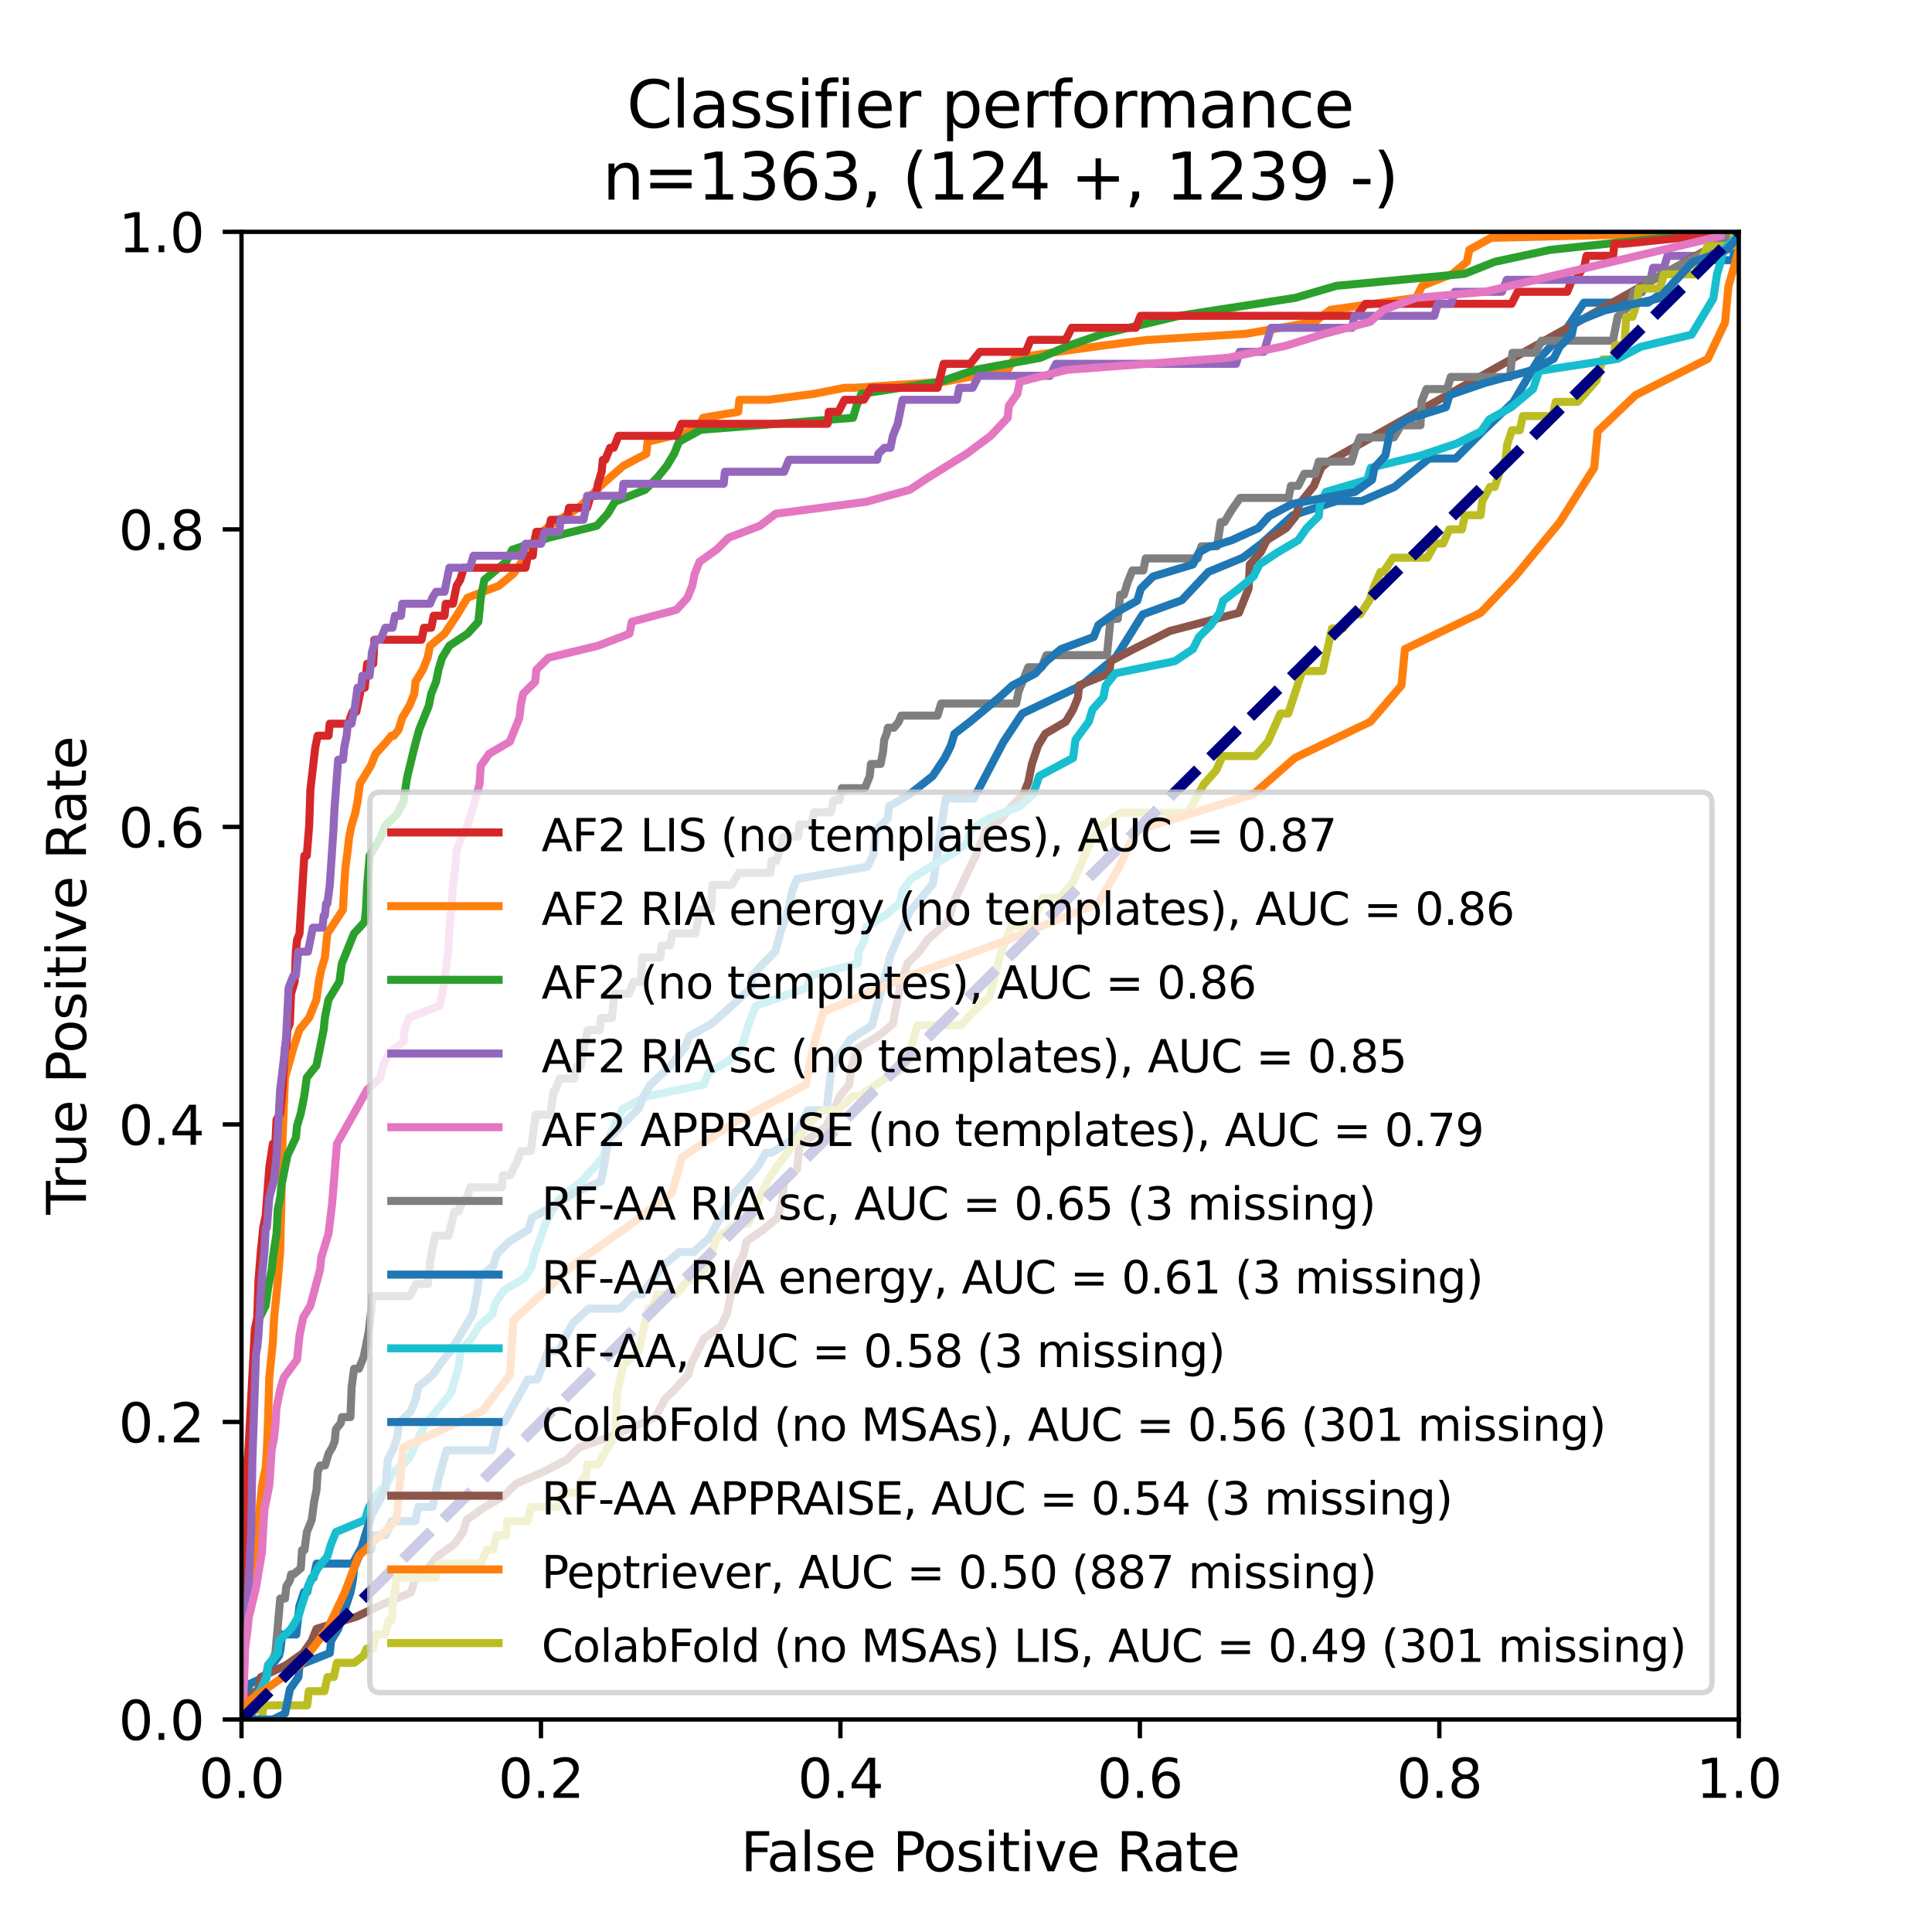 <?xml version="1.0" encoding="utf-8" standalone="no"?>
<!DOCTYPE svg PUBLIC "-//W3C//DTD SVG 1.1//EN"
  "http://www.w3.org/Graphics/SVG/1.1/DTD/svg11.dtd">
<svg xmlns:xlink="http://www.w3.org/1999/xlink" width="360pt" height="360pt" viewBox="0 0 360 360" xmlns="http://www.w3.org/2000/svg" version="1.1">
 <defs>
  <style type="text/css">*{stroke-linejoin: round; stroke-linecap: butt}</style>
 </defs>
 <g id="figure_1">
  <g id="patch_1">
   <path d="M 0 360 
L 360 360 
L 360 0 
L 0 0 
z
" style="fill: #ffffff"/>
  </g>
  <g id="axes_1">
   <g id="patch_2">
    <path d="M 45 320.4 
L 324 320.4 
L 324 43.2 
L 45 43.2 
z
" style="fill: #ffffff"/>
   </g>
   <g id="matplotlib.axis_1">
    <g id="xtick_1">
     <g id="line2d_1">
      <defs>
       <path id="m04ec5f2dbd" d="M 0 0 
L 0 3.5 
" style="stroke: #000000; stroke-width: 0.8"/>
      </defs>
      <g>
       <use xlink:href="#m04ec5f2dbd" x="45" y="320.4" style="stroke: #000000; stroke-width: 0.8"/>
      </g>
     </g>
     <g id="text_1">
      <!-- 0.0 -->
      <g transform="translate(37.048 334.998) scale(0.1 -0.1)">
       <defs>
        <path id="DejaVuSans-30" d="M 2034 4250 
Q 1547 4250 1301 3770 
Q 1056 3291 1056 2328 
Q 1056 1369 1301 889 
Q 1547 409 2034 409 
Q 2525 409 2770 889 
Q 3016 1369 3016 2328 
Q 3016 3291 2770 3770 
Q 2525 4250 2034 4250 
z
M 2034 4750 
Q 2819 4750 3233 4129 
Q 3647 3509 3647 2328 
Q 3647 1150 3233 529 
Q 2819 -91 2034 -91 
Q 1250 -91 836 529 
Q 422 1150 422 2328 
Q 422 3509 836 4129 
Q 1250 4750 2034 4750 
z
" transform="scale(0.016)"/>
        <path id="DejaVuSans-2e" d="M 684 794 
L 1344 794 
L 1344 0 
L 684 0 
L 684 794 
z
" transform="scale(0.016)"/>
       </defs>
       <use xlink:href="#DejaVuSans-30"/>
       <use xlink:href="#DejaVuSans-2e" x="63.623"/>
       <use xlink:href="#DejaVuSans-30" x="95.41"/>
      </g>
     </g>
    </g>
    <g id="xtick_2">
     <g id="line2d_2">
      <g>
       <use xlink:href="#m04ec5f2dbd" x="100.8" y="320.4" style="stroke: #000000; stroke-width: 0.8"/>
      </g>
     </g>
     <g id="text_2">
      <!-- 0.2 -->
      <g transform="translate(92.848 334.998) scale(0.1 -0.1)">
       <defs>
        <path id="DejaVuSans-32" d="M 1228 531 
L 3431 531 
L 3431 0 
L 469 0 
L 469 531 
Q 828 903 1448 1529 
Q 2069 2156 2228 2338 
Q 2531 2678 2651 2914 
Q 2772 3150 2772 3378 
Q 2772 3750 2511 3984 
Q 2250 4219 1831 4219 
Q 1534 4219 1204 4116 
Q 875 4013 500 3803 
L 500 4441 
Q 881 4594 1212 4672 
Q 1544 4750 1819 4750 
Q 2544 4750 2975 4387 
Q 3406 4025 3406 3419 
Q 3406 3131 3298 2873 
Q 3191 2616 2906 2266 
Q 2828 2175 2409 1742 
Q 1991 1309 1228 531 
z
" transform="scale(0.016)"/>
       </defs>
       <use xlink:href="#DejaVuSans-30"/>
       <use xlink:href="#DejaVuSans-2e" x="63.623"/>
       <use xlink:href="#DejaVuSans-32" x="95.41"/>
      </g>
     </g>
    </g>
    <g id="xtick_3">
     <g id="line2d_3">
      <g>
       <use xlink:href="#m04ec5f2dbd" x="156.6" y="320.4" style="stroke: #000000; stroke-width: 0.8"/>
      </g>
     </g>
     <g id="text_3">
      <!-- 0.4 -->
      <g transform="translate(148.648 334.998) scale(0.1 -0.1)">
       <defs>
        <path id="DejaVuSans-34" d="M 2419 4116 
L 825 1625 
L 2419 1625 
L 2419 4116 
z
M 2253 4666 
L 3047 4666 
L 3047 1625 
L 3713 1625 
L 3713 1100 
L 3047 1100 
L 3047 0 
L 2419 0 
L 2419 1100 
L 313 1100 
L 313 1709 
L 2253 4666 
z
" transform="scale(0.016)"/>
       </defs>
       <use xlink:href="#DejaVuSans-30"/>
       <use xlink:href="#DejaVuSans-2e" x="63.623"/>
       <use xlink:href="#DejaVuSans-34" x="95.41"/>
      </g>
     </g>
    </g>
    <g id="xtick_4">
     <g id="line2d_4">
      <g>
       <use xlink:href="#m04ec5f2dbd" x="212.4" y="320.4" style="stroke: #000000; stroke-width: 0.8"/>
      </g>
     </g>
     <g id="text_4">
      <!-- 0.6 -->
      <g transform="translate(204.448 334.998) scale(0.1 -0.1)">
       <defs>
        <path id="DejaVuSans-36" d="M 2113 2584 
Q 1688 2584 1439 2293 
Q 1191 2003 1191 1497 
Q 1191 994 1439 701 
Q 1688 409 2113 409 
Q 2538 409 2786 701 
Q 3034 994 3034 1497 
Q 3034 2003 2786 2293 
Q 2538 2584 2113 2584 
z
M 3366 4563 
L 3366 3988 
Q 3128 4100 2886 4159 
Q 2644 4219 2406 4219 
Q 1781 4219 1451 3797 
Q 1122 3375 1075 2522 
Q 1259 2794 1537 2939 
Q 1816 3084 2150 3084 
Q 2853 3084 3261 2657 
Q 3669 2231 3669 1497 
Q 3669 778 3244 343 
Q 2819 -91 2113 -91 
Q 1303 -91 875 529 
Q 447 1150 447 2328 
Q 447 3434 972 4092 
Q 1497 4750 2381 4750 
Q 2619 4750 2861 4703 
Q 3103 4656 3366 4563 
z
" transform="scale(0.016)"/>
       </defs>
       <use xlink:href="#DejaVuSans-30"/>
       <use xlink:href="#DejaVuSans-2e" x="63.623"/>
       <use xlink:href="#DejaVuSans-36" x="95.41"/>
      </g>
     </g>
    </g>
    <g id="xtick_5">
     <g id="line2d_5">
      <g>
       <use xlink:href="#m04ec5f2dbd" x="268.2" y="320.4" style="stroke: #000000; stroke-width: 0.8"/>
      </g>
     </g>
     <g id="text_5">
      <!-- 0.8 -->
      <g transform="translate(260.248 334.998) scale(0.1 -0.1)">
       <defs>
        <path id="DejaVuSans-38" d="M 2034 2216 
Q 1584 2216 1326 1975 
Q 1069 1734 1069 1313 
Q 1069 891 1326 650 
Q 1584 409 2034 409 
Q 2484 409 2743 651 
Q 3003 894 3003 1313 
Q 3003 1734 2745 1975 
Q 2488 2216 2034 2216 
z
M 1403 2484 
Q 997 2584 770 2862 
Q 544 3141 544 3541 
Q 544 4100 942 4425 
Q 1341 4750 2034 4750 
Q 2731 4750 3128 4425 
Q 3525 4100 3525 3541 
Q 3525 3141 3298 2862 
Q 3072 2584 2669 2484 
Q 3125 2378 3379 2068 
Q 3634 1759 3634 1313 
Q 3634 634 3220 271 
Q 2806 -91 2034 -91 
Q 1263 -91 848 271 
Q 434 634 434 1313 
Q 434 1759 690 2068 
Q 947 2378 1403 2484 
z
M 1172 3481 
Q 1172 3119 1398 2916 
Q 1625 2713 2034 2713 
Q 2441 2713 2670 2916 
Q 2900 3119 2900 3481 
Q 2900 3844 2670 4047 
Q 2441 4250 2034 4250 
Q 1625 4250 1398 4047 
Q 1172 3844 1172 3481 
z
" transform="scale(0.016)"/>
       </defs>
       <use xlink:href="#DejaVuSans-30"/>
       <use xlink:href="#DejaVuSans-2e" x="63.623"/>
       <use xlink:href="#DejaVuSans-38" x="95.41"/>
      </g>
     </g>
    </g>
    <g id="xtick_6">
     <g id="line2d_6">
      <g>
       <use xlink:href="#m04ec5f2dbd" x="324" y="320.4" style="stroke: #000000; stroke-width: 0.8"/>
      </g>
     </g>
     <g id="text_6">
      <!-- 1.0 -->
      <g transform="translate(316.048 334.998) scale(0.1 -0.1)">
       <defs>
        <path id="DejaVuSans-31" d="M 794 531 
L 1825 531 
L 1825 4091 
L 703 3866 
L 703 4441 
L 1819 4666 
L 2450 4666 
L 2450 531 
L 3481 531 
L 3481 0 
L 794 0 
L 794 531 
z
" transform="scale(0.016)"/>
       </defs>
       <use xlink:href="#DejaVuSans-31"/>
       <use xlink:href="#DejaVuSans-2e" x="63.623"/>
       <use xlink:href="#DejaVuSans-30" x="95.41"/>
      </g>
     </g>
    </g>
    <g id="text_7">
     <!-- False Positive Rate -->
     <g transform="translate(138.034 348.677) scale(0.1 -0.1)">
      <defs>
       <path id="DejaVuSans-46" d="M 628 4666 
L 3309 4666 
L 3309 4134 
L 1259 4134 
L 1259 2759 
L 3109 2759 
L 3109 2228 
L 1259 2228 
L 1259 0 
L 628 0 
L 628 4666 
z
" transform="scale(0.016)"/>
       <path id="DejaVuSans-61" d="M 2194 1759 
Q 1497 1759 1228 1600 
Q 959 1441 959 1056 
Q 959 750 1161 570 
Q 1363 391 1709 391 
Q 2188 391 2477 730 
Q 2766 1069 2766 1631 
L 2766 1759 
L 2194 1759 
z
M 3341 1997 
L 3341 0 
L 2766 0 
L 2766 531 
Q 2569 213 2275 61 
Q 1981 -91 1556 -91 
Q 1019 -91 701 211 
Q 384 513 384 1019 
Q 384 1609 779 1909 
Q 1175 2209 1959 2209 
L 2766 2209 
L 2766 2266 
Q 2766 2663 2505 2880 
Q 2244 3097 1772 3097 
Q 1472 3097 1187 3025 
Q 903 2953 641 2809 
L 641 3341 
Q 956 3463 1253 3523 
Q 1550 3584 1831 3584 
Q 2591 3584 2966 3190 
Q 3341 2797 3341 1997 
z
" transform="scale(0.016)"/>
       <path id="DejaVuSans-6c" d="M 603 4863 
L 1178 4863 
L 1178 0 
L 603 0 
L 603 4863 
z
" transform="scale(0.016)"/>
       <path id="DejaVuSans-73" d="M 2834 3397 
L 2834 2853 
Q 2591 2978 2328 3040 
Q 2066 3103 1784 3103 
Q 1356 3103 1142 2972 
Q 928 2841 928 2578 
Q 928 2378 1081 2264 
Q 1234 2150 1697 2047 
L 1894 2003 
Q 2506 1872 2764 1633 
Q 3022 1394 3022 966 
Q 3022 478 2636 193 
Q 2250 -91 1575 -91 
Q 1294 -91 989 -36 
Q 684 19 347 128 
L 347 722 
Q 666 556 975 473 
Q 1284 391 1588 391 
Q 1994 391 2212 530 
Q 2431 669 2431 922 
Q 2431 1156 2273 1281 
Q 2116 1406 1581 1522 
L 1381 1569 
Q 847 1681 609 1914 
Q 372 2147 372 2553 
Q 372 3047 722 3315 
Q 1072 3584 1716 3584 
Q 2034 3584 2315 3537 
Q 2597 3491 2834 3397 
z
" transform="scale(0.016)"/>
       <path id="DejaVuSans-65" d="M 3597 1894 
L 3597 1613 
L 953 1613 
Q 991 1019 1311 708 
Q 1631 397 2203 397 
Q 2534 397 2845 478 
Q 3156 559 3463 722 
L 3463 178 
Q 3153 47 2828 -22 
Q 2503 -91 2169 -91 
Q 1331 -91 842 396 
Q 353 884 353 1716 
Q 353 2575 817 3079 
Q 1281 3584 2069 3584 
Q 2775 3584 3186 3129 
Q 3597 2675 3597 1894 
z
M 3022 2063 
Q 3016 2534 2758 2815 
Q 2500 3097 2075 3097 
Q 1594 3097 1305 2825 
Q 1016 2553 972 2059 
L 3022 2063 
z
" transform="scale(0.016)"/>
       <path id="DejaVuSans-20" transform="scale(0.016)"/>
       <path id="DejaVuSans-50" d="M 1259 4147 
L 1259 2394 
L 2053 2394 
Q 2494 2394 2734 2622 
Q 2975 2850 2975 3272 
Q 2975 3691 2734 3919 
Q 2494 4147 2053 4147 
L 1259 4147 
z
M 628 4666 
L 2053 4666 
Q 2838 4666 3239 4311 
Q 3641 3956 3641 3272 
Q 3641 2581 3239 2228 
Q 2838 1875 2053 1875 
L 1259 1875 
L 1259 0 
L 628 0 
L 628 4666 
z
" transform="scale(0.016)"/>
       <path id="DejaVuSans-6f" d="M 1959 3097 
Q 1497 3097 1228 2736 
Q 959 2375 959 1747 
Q 959 1119 1226 758 
Q 1494 397 1959 397 
Q 2419 397 2687 759 
Q 2956 1122 2956 1747 
Q 2956 2369 2687 2733 
Q 2419 3097 1959 3097 
z
M 1959 3584 
Q 2709 3584 3137 3096 
Q 3566 2609 3566 1747 
Q 3566 888 3137 398 
Q 2709 -91 1959 -91 
Q 1206 -91 779 398 
Q 353 888 353 1747 
Q 353 2609 779 3096 
Q 1206 3584 1959 3584 
z
" transform="scale(0.016)"/>
       <path id="DejaVuSans-69" d="M 603 3500 
L 1178 3500 
L 1178 0 
L 603 0 
L 603 3500 
z
M 603 4863 
L 1178 4863 
L 1178 4134 
L 603 4134 
L 603 4863 
z
" transform="scale(0.016)"/>
       <path id="DejaVuSans-74" d="M 1172 4494 
L 1172 3500 
L 2356 3500 
L 2356 3053 
L 1172 3053 
L 1172 1153 
Q 1172 725 1289 603 
Q 1406 481 1766 481 
L 2356 481 
L 2356 0 
L 1766 0 
Q 1100 0 847 248 
Q 594 497 594 1153 
L 594 3053 
L 172 3053 
L 172 3500 
L 594 3500 
L 594 4494 
L 1172 4494 
z
" transform="scale(0.016)"/>
       <path id="DejaVuSans-76" d="M 191 3500 
L 800 3500 
L 1894 563 
L 2988 3500 
L 3597 3500 
L 2284 0 
L 1503 0 
L 191 3500 
z
" transform="scale(0.016)"/>
       <path id="DejaVuSans-52" d="M 2841 2188 
Q 3044 2119 3236 1894 
Q 3428 1669 3622 1275 
L 4263 0 
L 3584 0 
L 2988 1197 
Q 2756 1666 2539 1819 
Q 2322 1972 1947 1972 
L 1259 1972 
L 1259 0 
L 628 0 
L 628 4666 
L 2053 4666 
Q 2853 4666 3247 4331 
Q 3641 3997 3641 3322 
Q 3641 2881 3436 2590 
Q 3231 2300 2841 2188 
z
M 1259 4147 
L 1259 2491 
L 2053 2491 
Q 2509 2491 2742 2702 
Q 2975 2913 2975 3322 
Q 2975 3731 2742 3939 
Q 2509 4147 2053 4147 
L 1259 4147 
z
" transform="scale(0.016)"/>
      </defs>
      <use xlink:href="#DejaVuSans-46"/>
      <use xlink:href="#DejaVuSans-61" x="48.395"/>
      <use xlink:href="#DejaVuSans-6c" x="109.674"/>
      <use xlink:href="#DejaVuSans-73" x="137.457"/>
      <use xlink:href="#DejaVuSans-65" x="189.557"/>
      <use xlink:href="#DejaVuSans-20" x="251.08"/>
      <use xlink:href="#DejaVuSans-50" x="282.867"/>
      <use xlink:href="#DejaVuSans-6f" x="339.545"/>
      <use xlink:href="#DejaVuSans-73" x="400.727"/>
      <use xlink:href="#DejaVuSans-69" x="452.826"/>
      <use xlink:href="#DejaVuSans-74" x="480.609"/>
      <use xlink:href="#DejaVuSans-69" x="519.818"/>
      <use xlink:href="#DejaVuSans-76" x="547.602"/>
      <use xlink:href="#DejaVuSans-65" x="606.781"/>
      <use xlink:href="#DejaVuSans-20" x="668.305"/>
      <use xlink:href="#DejaVuSans-52" x="700.092"/>
      <use xlink:href="#DejaVuSans-61" x="767.324"/>
      <use xlink:href="#DejaVuSans-74" x="828.604"/>
      <use xlink:href="#DejaVuSans-65" x="867.812"/>
     </g>
    </g>
   </g>
   <g id="matplotlib.axis_2">
    <g id="ytick_1">
     <g id="line2d_7">
      <defs>
       <path id="me14afdac6c" d="M 0 0 
L -3.5 0 
" style="stroke: #000000; stroke-width: 0.8"/>
      </defs>
      <g>
       <use xlink:href="#me14afdac6c" x="45" y="320.4" style="stroke: #000000; stroke-width: 0.8"/>
      </g>
     </g>
     <g id="text_8">
      <!-- 0.0 -->
      <g transform="translate(22.097 324.199) scale(0.1 -0.1)">
       <use xlink:href="#DejaVuSans-30"/>
       <use xlink:href="#DejaVuSans-2e" x="63.623"/>
       <use xlink:href="#DejaVuSans-30" x="95.41"/>
      </g>
     </g>
    </g>
    <g id="ytick_2">
     <g id="line2d_8">
      <g>
       <use xlink:href="#me14afdac6c" x="45" y="264.96" style="stroke: #000000; stroke-width: 0.8"/>
      </g>
     </g>
     <g id="text_9">
      <!-- 0.2 -->
      <g transform="translate(22.097 268.759) scale(0.1 -0.1)">
       <use xlink:href="#DejaVuSans-30"/>
       <use xlink:href="#DejaVuSans-2e" x="63.623"/>
       <use xlink:href="#DejaVuSans-32" x="95.41"/>
      </g>
     </g>
    </g>
    <g id="ytick_3">
     <g id="line2d_9">
      <g>
       <use xlink:href="#me14afdac6c" x="45" y="209.52" style="stroke: #000000; stroke-width: 0.8"/>
      </g>
     </g>
     <g id="text_10">
      <!-- 0.4 -->
      <g transform="translate(22.097 213.319) scale(0.1 -0.1)">
       <use xlink:href="#DejaVuSans-30"/>
       <use xlink:href="#DejaVuSans-2e" x="63.623"/>
       <use xlink:href="#DejaVuSans-34" x="95.41"/>
      </g>
     </g>
    </g>
    <g id="ytick_4">
     <g id="line2d_10">
      <g>
       <use xlink:href="#me14afdac6c" x="45" y="154.08" style="stroke: #000000; stroke-width: 0.8"/>
      </g>
     </g>
     <g id="text_11">
      <!-- 0.6 -->
      <g transform="translate(22.097 157.879) scale(0.1 -0.1)">
       <use xlink:href="#DejaVuSans-30"/>
       <use xlink:href="#DejaVuSans-2e" x="63.623"/>
       <use xlink:href="#DejaVuSans-36" x="95.41"/>
      </g>
     </g>
    </g>
    <g id="ytick_5">
     <g id="line2d_11">
      <g>
       <use xlink:href="#me14afdac6c" x="45" y="98.64" style="stroke: #000000; stroke-width: 0.8"/>
      </g>
     </g>
     <g id="text_12">
      <!-- 0.8 -->
      <g transform="translate(22.097 102.439) scale(0.1 -0.1)">
       <use xlink:href="#DejaVuSans-30"/>
       <use xlink:href="#DejaVuSans-2e" x="63.623"/>
       <use xlink:href="#DejaVuSans-38" x="95.41"/>
      </g>
     </g>
    </g>
    <g id="ytick_6">
     <g id="line2d_12">
      <g>
       <use xlink:href="#me14afdac6c" x="45" y="43.2" style="stroke: #000000; stroke-width: 0.8"/>
      </g>
     </g>
     <g id="text_13">
      <!-- 1.0 -->
      <g transform="translate(22.097 46.999) scale(0.1 -0.1)">
       <use xlink:href="#DejaVuSans-31"/>
       <use xlink:href="#DejaVuSans-2e" x="63.623"/>
       <use xlink:href="#DejaVuSans-30" x="95.41"/>
      </g>
     </g>
    </g>
    <g id="text_14">
     <!-- True Positive Rate -->
     <g transform="translate(16.017 226.33) rotate(-90) scale(0.1 -0.1)">
      <defs>
       <path id="DejaVuSans-54" d="M -19 4666 
L 3928 4666 
L 3928 4134 
L 2272 4134 
L 2272 0 
L 1638 0 
L 1638 4134 
L -19 4134 
L -19 4666 
z
" transform="scale(0.016)"/>
       <path id="DejaVuSans-72" d="M 2631 2963 
Q 2534 3019 2420 3045 
Q 2306 3072 2169 3072 
Q 1681 3072 1420 2755 
Q 1159 2438 1159 1844 
L 1159 0 
L 581 0 
L 581 3500 
L 1159 3500 
L 1159 2956 
Q 1341 3275 1631 3429 
Q 1922 3584 2338 3584 
Q 2397 3584 2469 3576 
Q 2541 3569 2628 3553 
L 2631 2963 
z
" transform="scale(0.016)"/>
       <path id="DejaVuSans-75" d="M 544 1381 
L 544 3500 
L 1119 3500 
L 1119 1403 
Q 1119 906 1312 657 
Q 1506 409 1894 409 
Q 2359 409 2629 706 
Q 2900 1003 2900 1516 
L 2900 3500 
L 3475 3500 
L 3475 0 
L 2900 0 
L 2900 538 
Q 2691 219 2414 64 
Q 2138 -91 1772 -91 
Q 1169 -91 856 284 
Q 544 659 544 1381 
z
M 1991 3584 
L 1991 3584 
z
" transform="scale(0.016)"/>
      </defs>
      <use xlink:href="#DejaVuSans-54"/>
      <use xlink:href="#DejaVuSans-72" x="46.334"/>
      <use xlink:href="#DejaVuSans-75" x="87.447"/>
      <use xlink:href="#DejaVuSans-65" x="150.826"/>
      <use xlink:href="#DejaVuSans-20" x="212.35"/>
      <use xlink:href="#DejaVuSans-50" x="244.137"/>
      <use xlink:href="#DejaVuSans-6f" x="300.814"/>
      <use xlink:href="#DejaVuSans-73" x="361.996"/>
      <use xlink:href="#DejaVuSans-69" x="414.096"/>
      <use xlink:href="#DejaVuSans-74" x="441.879"/>
      <use xlink:href="#DejaVuSans-69" x="481.088"/>
      <use xlink:href="#DejaVuSans-76" x="508.871"/>
      <use xlink:href="#DejaVuSans-65" x="568.051"/>
      <use xlink:href="#DejaVuSans-20" x="629.574"/>
      <use xlink:href="#DejaVuSans-52" x="661.361"/>
      <use xlink:href="#DejaVuSans-61" x="728.594"/>
      <use xlink:href="#DejaVuSans-74" x="789.873"/>
      <use xlink:href="#DejaVuSans-65" x="829.082"/>
     </g>
    </g>
   </g>
   <g id="line2d_13">
    <path d="M 45 319.08 
L 45.583 316.44 
L 46.166 315.12 
L 46.458 313.8 
L 49.373 312.48 
L 49.956 311.16 
L 51.997 308.52 
L 52.288 307.2 
L 52.58 304.56 
L 52.871 304.56 
L 53.746 304.56 
L 54.038 304.56 
L 54.621 304.56 
L 55.204 304.56 
L 55.787 299.28 
L 56.661 296.64 
L 57.245 296.64 
L 57.536 295.32 
L 58.119 294 
L 58.411 294 
L 58.994 291.36 
L 59.285 291.36 
L 60.451 291.36 
L 61.326 291.36 
L 61.618 291.36 
L 62.784 291.36 
L 63.367 291.36 
L 63.658 291.36 
L 65.408 291.36 
L 65.699 291.36 
L 67.157 288.72 
L 67.74 288.72 
L 68.614 288.72 
L 69.197 288.72 
L 69.489 286.08 
L 70.364 286.08 
L 70.655 286.08 
L 71.53 286.08 
L 71.821 286.08 
L 72.987 283.44 
L 73.571 283.44 
L 75.611 283.44 
L 77.361 283.44 
L 77.944 280.8 
L 78.818 280.8 
L 79.984 280.8 
L 80.567 280.8 
L 81.734 275.52 
L 83.191 270.24 
L 84.066 270.24 
L 85.524 270.24 
L 87.273 270.24 
L 88.147 270.24 
L 89.313 270.24 
L 89.605 270.24 
L 90.188 270.24 
L 91.646 270.24 
L 92.812 264.96 
L 93.687 264.96 
L 93.978 264.96 
L 98.351 257.04 
L 100.1 257.04 
L 102.141 251.76 
L 104.182 251.76 
L 105.348 249.12 
L 106.806 246.48 
L 109.721 243.84 
L 110.596 243.84 
L 112.636 243.84 
L 115.552 243.84 
L 118.176 241.2 
L 119.633 241.2 
L 123.423 235.92 
L 126.63 233.28 
L 129.254 233.28 
L 132.169 230.64 
L 136.542 222.72 
L 141.207 217.44 
L 142.665 214.8 
L 143.831 214.8 
L 147.912 212.16 
L 150.536 206.88 
L 154.034 206.88 
L 154.909 198.96 
L 158.408 193.68 
L 162.489 191.04 
L 165.987 177.84 
L 169.486 169.92 
L 173.859 164.64 
L 176.191 148.8 
L 181.439 148.8 
L 186.978 138.24 
L 190.476 132.96 
L 201.555 127.68 
L 207.969 122.4 
L 212.925 114.48 
L 220.213 111.84 
L 225.169 106.56 
L 231.583 103.92 
L 235.082 101.28 
L 240.912 96 
L 249.075 93.36 
L 253.74 93.36 
L 259.862 90.72 
L 266.276 85.44 
L 271.232 85.44 
L 276.48 80.16 
L 282.019 74.88 
L 286.683 66.96 
L 291.639 61.68 
L 295.138 56.4 
L 300.094 56.4 
L 307.091 56.4 
L 310.881 53.76 
L 313.213 51.12 
L 314.962 48.48 
L 317.295 48.48 
L 319.044 48.48 
L 320.21 48.48 
L 321.085 48.48 
L 322.251 48.48 
L 322.834 48.48 
L 323.417 45.84 
L 324 43.2 
" clip-path="url(#p2c2f46ade5)" style="fill: none; stroke: #1f77b4; stroke-width: 1.5; stroke-linecap: square"/>
   </g>
   <g id="line2d_14">
    <path d="M 45 319.282 
L 45.225 315.929 
L 45.45 311.458 
L 45.676 305.869 
L 46.126 301.398 
L 46.351 299.163 
L 47.027 296.927 
L 47.252 293.574 
L 47.702 290.221 
L 47.927 287.985 
L 48.153 283.515 
L 48.603 279.044 
L 48.828 276.808 
L 49.504 273.455 
L 49.729 270.102 
L 49.954 264.513 
L 50.179 256.689 
L 50.63 252.218 
L 50.855 249.982 
L 51.08 245.511 
L 51.53 241.04 
L 51.755 238.805 
L 52.206 233.216 
L 52.431 224.274 
L 52.656 211.979 
L 53.107 200.802 
L 54.683 195.213 
L 55.809 191.86 
L 57.61 189.624 
L 58.961 186.271 
L 59.412 182.918 
L 59.862 180.682 
L 60.538 178.447 
L 60.763 176.211 
L 60.988 173.976 
L 63.915 169.505 
L 64.14 165.034 
L 64.366 161.681 
L 64.816 158.327 
L 65.041 156.092 
L 65.492 153.856 
L 66.167 151.621 
L 66.617 149.385 
L 67.068 146.032 
L 69.094 142.679 
L 69.995 140.444 
L 72.022 138.208 
L 72.923 137.09 
L 73.373 137.09 
L 74.274 135.973 
L 74.949 133.737 
L 76.3 131.502 
L 77.201 129.266 
L 77.426 127.031 
L 78.777 124.795 
L 79.678 122.56 
L 80.128 120.324 
L 82.831 118.089 
L 85.082 114.735 
L 87.109 111.382 
L 92.964 109.147 
L 95.666 106.911 
L 97.242 104.676 
L 99.269 102.44 
L 99.719 100.205 
L 102.421 97.969 
L 107.826 94.616 
L 112.329 90.145 
L 116.157 86.792 
L 120.436 84.556 
L 120.661 82.321 
L 129.893 80.085 
L 131.019 77.85 
L 137.55 76.732 
L 137.775 74.497 
L 142.729 74.497 
L 143.179 74.497 
L 151.736 73.379 
L 157.366 72.261 
L 157.816 72.261 
L 158.717 72.261 
L 159.167 72.261 
L 175.831 71.144 
L 187.765 68.908 
L 189.116 66.673 
L 205.104 64.437 
L 213.886 63.319 
L 214.337 63.319 
L 232.126 62.202 
L 244.961 59.966 
L 247.889 57.731 
L 263.877 55.495 
L 265.002 53.26 
L 270.632 51.024 
L 273.334 48.789 
L 273.785 46.553 
L 277.838 44.318 
L 324 43.2 
" clip-path="url(#p2c2f46ade5)" style="fill: none; stroke: #ff7f0e; stroke-width: 1.5; stroke-linecap: square"/>
   </g>
   <g id="line2d_15">
    <path d="M 45 314.439 
L 45.225 291.339 
L 45.676 276.808 
L 45.901 273.455 
L 46.351 270.102 
L 46.576 267.866 
L 46.801 265.631 
L 47.027 263.395 
L 47.252 257.806 
L 47.477 249.982 
L 48.378 245.511 
L 49.504 243.276 
L 49.954 239.923 
L 50.63 236.569 
L 50.855 234.334 
L 51.53 229.863 
L 51.755 225.392 
L 52.206 223.156 
L 52.431 220.921 
L 52.881 218.685 
L 53.557 215.332 
L 55.133 211.979 
L 55.358 209.744 
L 56.034 207.508 
L 56.709 204.155 
L 57.16 200.802 
L 58.961 198.566 
L 59.637 195.213 
L 60.312 191.86 
L 60.538 189.624 
L 61.213 186.271 
L 63.24 182.918 
L 63.69 179.565 
L 65.041 176.211 
L 65.942 173.976 
L 67.969 171.74 
L 68.194 169.505 
L 68.419 165.034 
L 68.869 159.445 
L 70.896 156.092 
L 71.797 153.856 
L 74.048 151.621 
L 75.174 149.385 
L 75.85 144.915 
L 77.201 139.326 
L 78.102 135.973 
L 79.002 133.737 
L 79.903 131.502 
L 80.354 129.266 
L 81.254 127.031 
L 81.705 124.795 
L 82.38 122.56 
L 83.731 120.324 
L 87.109 118.089 
L 89.136 115.853 
L 89.361 113.618 
L 89.586 111.382 
L 90.262 108.029 
L 94.315 104.676 
L 95.441 102.44 
L 102.196 100.205 
L 111.203 97.969 
L 113.23 95.734 
L 114.581 93.498 
L 120.211 91.263 
L 122.462 89.027 
L 124.264 86.792 
L 125.615 84.556 
L 126.516 82.321 
L 130.569 80.085 
L 158.942 77.85 
L 159.617 75.615 
L 160.518 73.379 
L 175.155 71.144 
L 181.685 68.908 
L 193.845 66.673 
L 199.024 64.437 
L 205.554 62.202 
L 219.741 58.848 
L 241.358 55.495 
L 249.015 53.26 
L 272.884 51.024 
L 278.513 48.789 
L 288.872 46.553 
L 309.814 44.318 
L 324 43.2 
" clip-path="url(#p2c2f46ade5)" style="fill: none; stroke: #2ca02c; stroke-width: 1.5; stroke-linecap: square"/>
   </g>
   <g id="line2d_16">
    <path d="M 45 314.439 
L 45.45 284.632 
L 46.126 273.455 
L 47.477 247.747 
L 47.927 245.511 
L 48.153 238.805 
L 48.603 233.216 
L 49.053 228.745 
L 49.504 226.51 
L 50.179 217.568 
L 50.855 213.097 
L 51.305 213.097 
L 51.53 208.626 
L 52.206 207.508 
L 52.656 202.665 
L 53.107 195.213 
L 53.332 195.213 
L 53.557 191.86 
L 54.007 190.742 
L 54.232 185.153 
L 54.908 182.918 
L 55.133 177.329 
L 55.358 175.094 
L 55.809 173.976 
L 56.709 159.445 
L 57.16 159.445 
L 57.61 153.856 
L 57.835 147.15 
L 58.736 139.326 
L 59.186 137.09 
L 61.213 137.09 
L 61.438 134.855 
L 65.041 134.855 
L 65.266 133.737 
L 65.717 132.619 
L 66.392 132.619 
L 67.293 128.148 
L 67.969 128.148 
L 68.419 123.677 
L 69.545 123.677 
L 69.77 119.206 
L 78.552 119.206 
L 79.002 116.971 
L 80.354 116.971 
L 80.804 114.735 
L 82.831 114.735 
L 83.056 112.5 
L 84.407 112.5 
L 85.082 109.147 
L 85.758 108.029 
L 86.433 105.794 
L 97.918 105.794 
L 98.368 103.558 
L 99.269 103.558 
L 99.494 101.323 
L 99.944 99.087 
L 102.196 99.087 
L 102.646 96.852 
L 105.574 96.852 
L 106.024 94.616 
L 109.402 94.616 
L 110.077 92.381 
L 110.978 92.381 
L 111.429 90.145 
L 112.104 87.91 
L 112.329 85.674 
L 112.78 85.674 
L 113.68 83.439 
L 114.356 83.439 
L 115.257 81.203 
L 126.065 81.203 
L 126.966 78.968 
L 154.213 78.968 
L 154.438 76.732 
L 156.24 76.732 
L 157.366 74.497 
L 160.969 74.497 
L 162.32 72.261 
L 174.705 72.261 
L 175.831 67.79 
L 180.785 67.79 
L 182.586 65.555 
L 191.143 65.555 
L 192.044 63.319 
L 198.574 63.319 
L 199.7 61.084 
L 211.634 61.084 
L 212.535 58.848 
L 252.843 58.848 
L 254.419 56.613 
L 281.666 56.613 
L 282.792 54.377 
L 292.024 54.377 
L 292.925 52.142 
L 293.6 52.142 
L 294.952 49.906 
L 295.177 49.906 
L 295.627 47.671 
L 300.581 47.671 
L 300.806 45.435 
L 302.383 45.435 
L 324 43.2 
L 324 43.2 
" clip-path="url(#p2c2f46ade5)" style="fill: none; stroke: #d62728; stroke-width: 1.5; stroke-linecap: square"/>
   </g>
   <g id="line2d_17">
    <path d="M 45 318.165 
L 45.45 304.752 
L 45.901 302.516 
L 46.351 294.692 
L 46.801 285.75 
L 47.027 271.965 
L 47.702 252.218 
L 47.927 251.1 
L 48.153 248.865 
L 48.603 241.04 
L 48.828 237.687 
L 49.278 233.216 
L 49.504 228.745 
L 49.729 228.745 
L 50.179 223.156 
L 51.08 219.803 
L 51.53 215.332 
L 52.206 203.037 
L 52.881 197.448 
L 53.332 192.977 
L 53.782 184.035 
L 54.683 181.8 
L 55.133 181.8 
L 55.584 177.329 
L 57.385 177.329 
L 58.286 172.858 
L 60.087 172.858 
L 60.312 170.623 
L 60.538 170.623 
L 60.763 168.387 
L 60.988 168.387 
L 61.438 165.034 
L 62.114 154.974 
L 62.339 150.503 
L 63.015 141.561 
L 63.915 141.561 
L 64.14 139.326 
L 64.591 137.09 
L 64.816 134.855 
L 65.492 134.855 
L 66.167 131.502 
L 66.617 128.148 
L 67.293 128.148 
L 67.518 125.913 
L 68.869 125.913 
L 69.32 121.442 
L 69.995 119.206 
L 70.896 119.206 
L 71.797 116.971 
L 73.148 116.971 
L 73.598 114.735 
L 74.724 114.735 
L 74.949 112.5 
L 80.128 112.5 
L 80.579 111.382 
L 81.254 110.265 
L 82.831 110.265 
L 83.731 105.794 
L 87.559 105.794 
L 88.235 103.558 
L 97.242 103.558 
L 97.918 101.323 
L 100.845 101.323 
L 101.521 99.087 
L 104.223 99.087 
L 104.448 96.852 
L 108.726 96.852 
L 109.177 94.616 
L 109.402 92.381 
L 115.932 92.381 
L 116.157 90.145 
L 134.847 90.145 
L 135.073 87.91 
L 146.107 87.91 
L 147.007 85.674 
L 163.446 85.674 
L 163.671 84.556 
L 164.797 83.439 
L 165.923 83.439 
L 166.373 81.203 
L 167.274 78.968 
L 168.174 74.497 
L 178.308 74.497 
L 178.758 72.261 
L 181.235 72.261 
L 182.361 70.026 
L 195.646 70.026 
L 196.772 67.79 
L 230.324 67.79 
L 231 65.555 
L 235.504 65.555 
L 236.855 61.084 
L 251.942 61.084 
L 252.392 58.848 
L 267.254 58.848 
L 267.93 56.613 
L 270.407 56.613 
L 271.082 54.377 
L 279.864 54.377 
L 280.765 52.142 
L 307.562 52.142 
L 308.012 49.906 
L 310.039 49.906 
L 310.714 47.671 
L 320.622 47.671 
L 321.298 46.553 
L 321.523 45.435 
L 322.874 45.435 
L 324 43.2 
L 324 43.2 
" clip-path="url(#p2c2f46ade5)" style="fill: none; stroke: #9467bd; stroke-width: 1.5; stroke-linecap: square"/>
   </g>
   <g id="line2d_18">
    <path d="M 45 319.273 
L 45.226 317.02 
L 48.158 314.766 
L 48.609 312.512 
L 53.345 310.259 
L 56.503 308.005 
L 58.082 305.751 
L 58.984 303.498 
L 66.427 301.244 
L 71.163 298.99 
L 76.576 296.737 
L 77.253 294.483 
L 79.734 292.229 
L 81.538 289.976 
L 84.696 287.722 
L 86.275 285.468 
L 86.951 283.215 
L 90.109 280.961 
L 93.943 278.707 
L 96.199 276.454 
L 101.386 274.2 
L 105.672 271.946 
L 107.927 269.693 
L 114.468 267.439 
L 122.137 264.059 
L 123.941 260.678 
L 126.196 258.424 
L 128.226 256.171 
L 128.903 253.917 
L 130.031 251.663 
L 131.158 249.41 
L 134.316 247.156 
L 135.444 244.902 
L 135.895 242.649 
L 136.572 239.268 
L 137.474 235.888 
L 138.601 233.634 
L 139.053 231.38 
L 142.21 229.127 
L 144.917 226.873 
L 145.819 223.493 
L 146.044 220.112 
L 148.525 217.859 
L 148.751 215.605 
L 148.977 213.351 
L 153.939 209.971 
L 155.517 206.59 
L 156.42 204.337 
L 158.224 202.083 
L 158.675 198.702 
L 159.803 195.322 
L 163.637 193.068 
L 166.344 190.815 
L 167.02 187.434 
L 167.697 184.054 
L 168.373 181.8 
L 169.05 179.546 
L 171.306 177.293 
L 172.884 175.039 
L 176.719 171.659 
L 177.621 168.278 
L 179.2 164.898 
L 180.778 161.517 
L 181.906 159.263 
L 182.808 157.01 
L 183.711 154.756 
L 186.643 152.502 
L 188.447 150.249 
L 190.703 147.995 
L 191.605 145.741 
L 192.281 142.361 
L 193.409 138.98 
L 194.762 136.727 
L 198.597 134.473 
L 199.95 132.22 
L 200.852 129.966 
L 201.078 127.712 
L 206.716 125.459 
L 206.942 123.205 
L 211.227 120.951 
L 217.994 117.571 
L 230.85 114.19 
L 232.654 109.683 
L 232.88 105.176 
L 234.909 102.922 
L 236.037 100.668 
L 239.646 98.415 
L 241.45 96.161 
L 242.127 93.907 
L 244.833 90.527 
L 246.187 87.146 
L 247.54 86.02 
L 324 43.2 
" clip-path="url(#p2c2f46ade5)" style="fill: none; stroke: #8c564b; stroke-width: 1.5; stroke-linecap: square"/>
   </g>
   <g id="line2d_19">
    <path d="M 45 320.4 
L 45.225 319.282 
L 45.45 313.694 
L 45.676 306.987 
L 46.126 303.634 
L 46.351 301.398 
L 47.702 295.81 
L 48.828 289.103 
L 49.053 284.632 
L 49.278 281.279 
L 49.729 279.044 
L 50.179 276.808 
L 50.404 273.455 
L 50.63 270.102 
L 51.08 267.866 
L 51.305 265.631 
L 51.53 262.277 
L 52.206 258.924 
L 52.881 256.689 
L 55.358 253.335 
L 55.809 248.865 
L 56.484 245.511 
L 57.835 243.276 
L 58.736 239.923 
L 59.637 236.569 
L 59.862 234.334 
L 61.213 229.863 
L 61.889 224.274 
L 62.339 218.685 
L 62.789 213.097 
L 65.942 207.508 
L 68.419 203.037 
L 70.896 200.802 
L 71.346 198.566 
L 72.472 196.331 
L 75.174 194.095 
L 75.4 191.86 
L 76.3 189.624 
L 81.93 187.389 
L 82.38 185.153 
L 82.831 182.918 
L 83.056 180.682 
L 83.506 177.329 
L 83.731 172.858 
L 84.182 168.387 
L 84.407 165.034 
L 84.857 161.681 
L 85.082 158.327 
L 85.983 156.092 
L 87.109 153.856 
L 87.785 151.621 
L 88.46 149.385 
L 89.361 146.032 
L 89.586 142.679 
L 91.162 140.444 
L 94.99 138.208 
L 95.891 135.973 
L 96.792 133.737 
L 97.017 131.502 
L 97.467 129.266 
L 99.719 127.031 
L 99.944 124.795 
L 102.196 122.56 
L 111.429 120.324 
L 117.283 118.089 
L 117.734 115.853 
L 126.065 113.618 
L 128.092 111.382 
L 128.993 109.147 
L 129.443 106.911 
L 130.344 104.676 
L 133.496 102.44 
L 135.748 100.205 
L 141.603 97.969 
L 144.53 95.734 
L 161.419 93.498 
L 169.525 91.263 
L 172.903 89.027 
L 176.506 86.792 
L 180.109 84.556 
L 184.613 81.203 
L 187.765 77.85 
L 187.99 75.615 
L 189.567 73.379 
L 190.017 71.144 
L 198.799 68.908 
L 228.748 66.673 
L 239.557 64.437 
L 246.763 62.202 
L 255.32 59.966 
L 257.797 57.731 
L 263.877 55.495 
L 276.712 54.377 
L 324 43.2 
" clip-path="url(#p2c2f46ade5)" style="fill: none; stroke: #e377c2; stroke-width: 1.5; stroke-linecap: square"/>
   </g>
   <g id="line2d_20">
    <path d="M 45 320.4 
L 45.226 320.4 
L 46.804 319.273 
L 48.158 318.146 
L 48.383 315.893 
L 48.609 314.766 
L 49.511 312.512 
L 49.962 310.259 
L 50.864 309.132 
L 51.315 308.005 
L 52.217 297.863 
L 53.12 297.863 
L 53.345 295.61 
L 54.022 294.483 
L 54.247 293.356 
L 54.698 293.356 
L 56.052 292.229 
L 56.277 288.849 
L 56.728 288.849 
L 57.179 285.468 
L 58.082 283.215 
L 58.533 279.834 
L 58.984 277.58 
L 59.209 274.2 
L 59.66 273.073 
L 60.563 273.073 
L 61.239 270.82 
L 61.916 269.693 
L 62.367 268.566 
L 62.593 266.312 
L 63.495 265.185 
L 63.72 264.059 
L 65.299 264.059 
L 65.525 258.424 
L 65.976 255.044 
L 66.878 255.044 
L 67.78 252.79 
L 68.682 248.283 
L 69.133 244.527 
L 69.359 241.522 
L 76.351 241.522 
L 77.479 239.268 
L 79.734 239.268 
L 80.185 234.761 
L 81.087 230.254 
L 83.568 230.254 
L 84.696 225.746 
L 85.373 225.746 
L 86.5 223.493 
L 86.951 223.493 
L 87.628 221.239 
L 93.492 221.239 
L 93.718 218.985 
L 95.071 218.985 
L 96.199 216.732 
L 97.101 214.478 
L 98.905 214.478 
L 99.808 207.717 
L 102.514 207.717 
L 103.191 203.21 
L 103.416 203.21 
L 104.319 200.956 
L 107.025 200.956 
L 107.476 198.702 
L 108.153 198.702 
L 109.506 191.941 
L 111.762 191.941 
L 111.987 189.688 
L 114.017 189.688 
L 114.468 185.18 
L 117.175 185.18 
L 118.077 182.927 
L 119.43 182.927 
L 119.656 178.42 
L 123.039 178.42 
L 123.264 176.166 
L 124.843 176.166 
L 125.294 173.912 
L 129.58 173.912 
L 130.482 169.405 
L 132.512 169.405 
L 132.737 164.898 
L 136.346 164.898 
L 137.699 162.644 
L 143.563 162.644 
L 143.789 160.39 
L 144.691 160.39 
L 146.044 155.883 
L 148.751 155.883 
L 148.977 153.629 
L 151.232 153.629 
L 151.683 151.376 
L 154.841 151.376 
L 155.292 149.122 
L 156.42 149.122 
L 156.871 146.868 
L 161.156 146.868 
L 162.058 144.615 
L 162.284 142.361 
L 164.088 142.361 
L 164.539 140.107 
L 164.765 137.854 
L 165.216 136.727 
L 165.441 135.6 
L 166.569 135.6 
L 167.471 134.473 
L 167.922 133.346 
L 174.689 133.346 
L 175.365 131.093 
L 189.349 131.093 
L 189.8 128.839 
L 191.605 124.332 
L 194.086 124.332 
L 194.988 122.078 
L 206.265 122.078 
L 206.942 115.317 
L 208.295 115.317 
L 208.746 110.81 
L 209.423 110.81 
L 210.099 108.556 
L 211.002 106.302 
L 213.032 106.302 
L 213.483 104.049 
L 223.181 104.049 
L 223.858 101.795 
L 226.79 101.795 
L 227.466 97.288 
L 228.143 97.288 
L 229.496 95.034 
L 231.075 92.78 
L 240.097 92.78 
L 240.548 90.527 
L 241.901 90.527 
L 243.029 88.273 
L 245.059 88.273 
L 245.736 86.02 
L 251.825 86.02 
L 252.502 83.766 
L 253.404 81.512 
L 259.719 81.512 
L 261.073 79.259 
L 264.681 79.259 
L 264.907 74.751 
L 265.809 72.498 
L 269.643 72.498 
L 270.32 70.244 
L 281.372 70.244 
L 281.823 65.737 
L 286.108 65.737 
L 287.236 63.483 
L 300.543 63.483 
L 301.445 58.976 
L 303.926 56.722 
L 304.378 54.468 
L 305.956 54.468 
L 306.859 52.215 
L 307.535 52.215 
L 320.842 45.454 
L 321.97 45.454 
L 322.196 43.2 
L 324 43.2 
L 324 43.2 
" clip-path="url(#p2c2f46ade5)" style="fill: none; stroke: #7f7f7f; stroke-width: 1.5; stroke-linecap: square"/>
   </g>
   <g id="line2d_21">
    <path d="M 45 320.4 
L 48.79 320.4 
L 49.082 317.76 
L 57.245 317.76 
L 57.536 315.12 
L 60.451 315.12 
L 61.034 312.48 
L 62.201 312.48 
L 62.784 309.84 
L 65.991 309.84 
L 67.74 308.52 
L 68.323 307.2 
L 69.489 307.2 
L 70.072 304.56 
L 71.821 304.56 
L 72.404 301.92 
L 72.987 301.92 
L 73.279 297.96 
L 73.571 296.64 
L 73.862 294 
L 81.15 294 
L 81.734 291.36 
L 89.605 291.36 
L 90.771 288.72 
L 91.937 288.72 
L 92.52 286.08 
L 94.27 286.08 
L 94.561 283.44 
L 98.351 283.44 
L 98.934 280.8 
L 103.89 280.8 
L 105.056 278.16 
L 107.68 278.16 
L 108.555 275.52 
L 109.138 275.52 
L 109.429 272.88 
L 111.47 272.88 
L 112.928 270.24 
L 114.677 267.6 
L 114.969 259.68 
L 116.135 254.4 
L 119.05 251.76 
L 120.799 243.84 
L 121.382 243.84 
L 122.549 241.2 
L 126.047 241.2 
L 128.088 238.56 
L 130.129 238.56 
L 131.586 235.92 
L 133.627 230.64 
L 137.125 228 
L 139.458 228 
L 142.956 220.08 
L 144.705 217.44 
L 146.746 214.8 
L 150.536 209.52 
L 153.451 206.88 
L 156.075 206.88 
L 158.991 204.24 
L 160.157 204.24 
L 163.947 201.6 
L 168.611 198.96 
L 170.944 191.04 
L 179.107 191.04 
L 181.439 188.4 
L 184.354 185.76 
L 186.395 177.84 
L 188.436 172.56 
L 192.226 172.56 
L 194.266 167.28 
L 197.473 167.28 
L 199.806 164.64 
L 203.304 156.72 
L 205.053 154.08 
L 208.843 151.44 
L 221.379 151.44 
L 224.295 146.16 
L 226.627 143.52 
L 227.793 140.88 
L 233.915 140.88 
L 236.248 138.24 
L 238.58 132.96 
L 240.038 132.96 
L 242.661 125.04 
L 246.451 125.04 
L 248.201 117.12 
L 250.241 117.12 
L 251.991 114.48 
L 253.448 114.48 
L 255.197 111.84 
L 256.072 109.2 
L 257.238 106.56 
L 257.821 106.56 
L 259.571 103.92 
L 265.984 103.92 
L 267.442 101.28 
L 268.9 101.28 
L 270.066 98.64 
L 272.398 98.64 
L 272.981 96 
L 275.897 96 
L 276.188 93.36 
L 277.646 90.72 
L 278.52 90.72 
L 279.395 88.08 
L 280.561 85.44 
L 280.853 82.8 
L 281.727 80.16 
L 283.185 80.16 
L 283.768 77.52 
L 289.307 77.52 
L 289.89 74.88 
L 293.972 74.88 
L 297.47 70.92 
L 298.636 66.96 
L 300.677 66.96 
L 300.969 64.32 
L 302.718 64.32 
L 303.009 59.04 
L 304.176 59.04 
L 305.05 56.4 
L 305.342 53.76 
L 309.132 53.76 
L 309.715 52.44 
L 310.006 51.12 
L 315.837 51.12 
L 318.169 45.84 
L 322.834 45.84 
L 323.125 43.2 
L 324 43.2 
L 324 43.2 
" clip-path="url(#p2c2f46ade5)" style="fill: none; stroke: #bcbd22; stroke-width: 1.5; stroke-linecap: square"/>
   </g>
   <g id="line2d_22">
    <path d="M 45 320.4 
L 45.226 320.4 
L 46.128 319.273 
L 46.804 317.02 
L 48.609 314.766 
L 49.736 312.512 
L 49.962 310.259 
L 51.766 308.005 
L 51.992 305.751 
L 54.247 303.498 
L 55.601 301.244 
L 56.277 298.99 
L 57.405 295.61 
L 59.209 292.229 
L 61.014 289.976 
L 61.69 287.722 
L 62.593 285.468 
L 68.006 283.215 
L 68.682 280.961 
L 70.036 278.707 
L 72.065 276.454 
L 73.419 274.2 
L 76.125 271.946 
L 77.704 268.566 
L 79.283 265.185 
L 81.313 262.932 
L 84.019 259.551 
L 85.373 255.044 
L 85.824 251.663 
L 87.854 249.41 
L 89.207 247.156 
L 91.688 244.902 
L 92.365 242.649 
L 93.943 240.395 
L 97.778 238.141 
L 99.131 235.888 
L 99.582 233.634 
L 100.484 231.38 
L 101.612 228 
L 104.093 223.493 
L 108.378 220.112 
L 110.408 217.859 
L 112.438 215.605 
L 113.34 212.224 
L 114.919 208.844 
L 116.047 206.59 
L 120.332 204.337 
L 131.158 202.083 
L 132.061 199.829 
L 135.895 197.576 
L 138.15 195.322 
L 138.827 193.068 
L 139.504 190.815 
L 140.857 187.434 
L 150.33 184.054 
L 151.006 181.8 
L 159.803 179.546 
L 160.028 177.293 
L 161.156 175.039 
L 161.382 172.785 
L 164.99 170.532 
L 167.697 168.278 
L 168.148 166.024 
L 169.727 163.771 
L 173.335 161.517 
L 177.17 159.263 
L 180.327 157.01 
L 180.778 154.756 
L 184.162 152.502 
L 190.026 150.249 
L 192.507 147.995 
L 193.635 144.615 
L 199.95 141.234 
L 200.401 137.854 
L 202.882 134.473 
L 203.559 132.22 
L 205.589 129.966 
L 206.04 127.712 
L 207.844 125.459 
L 218.896 123.205 
L 222.279 120.951 
L 223.407 118.698 
L 225.662 116.444 
L 227.241 114.19 
L 227.918 111.937 
L 230.85 109.683 
L 233.556 107.429 
L 234.684 105.176 
L 238.067 102.922 
L 241.901 100.668 
L 243.48 98.415 
L 245.736 96.161 
L 245.961 93.907 
L 247.089 91.654 
L 254.757 89.4 
L 255.434 87.146 
L 264.681 84.893 
L 271.448 82.639 
L 275.959 80.385 
L 277.538 78.132 
L 281.597 75.878 
L 285.657 72.498 
L 286.785 69.117 
L 301.445 66.863 
L 305.731 64.61 
L 315.204 62.356 
L 316.557 60.102 
L 319.264 55.595 
L 319.94 51.088 
L 320.617 48.834 
L 321.068 46.58 
L 323.549 44.327 
L 324 43.2 
" clip-path="url(#p2c2f46ade5)" style="fill: none; stroke: #17becf; stroke-width: 1.5; stroke-linecap: square"/>
   </g>
   <g id="line2d_23">
    <path d="M 45 320.4 
L 45.226 320.4 
L 50.864 320.4 
L 53.12 319.273 
L 53.571 317.02 
L 54.022 314.766 
L 55.601 312.512 
L 55.826 310.259 
L 61.465 308.005 
L 61.69 305.751 
L 63.044 303.498 
L 64.171 300.117 
L 65.299 296.737 
L 65.75 294.483 
L 65.976 292.229 
L 66.878 289.976 
L 67.555 287.722 
L 68.231 285.468 
L 69.359 282.088 
L 71.84 277.58 
L 72.065 274.2 
L 72.291 271.946 
L 73.419 269.693 
L 74.095 267.439 
L 74.321 265.185 
L 76.576 262.932 
L 77.479 260.678 
L 77.93 258.424 
L 80.636 256.171 
L 82.215 253.917 
L 84.019 251.663 
L 86.049 248.283 
L 88.079 244.902 
L 88.53 242.649 
L 88.981 240.395 
L 89.207 238.141 
L 91.913 235.888 
L 92.59 233.634 
L 94.846 231.38 
L 98.454 229.127 
L 99.131 226.873 
L 103.416 224.62 
L 106.8 222.366 
L 111.987 220.112 
L 112.664 216.732 
L 113.34 212.224 
L 116.724 208.844 
L 118.979 206.59 
L 119.881 204.337 
L 121.234 202.083 
L 124.843 198.702 
L 127.55 195.322 
L 128.452 193.068 
L 132.512 190.815 
L 136.346 187.434 
L 139.955 184.054 
L 140.18 181.8 
L 142.21 179.546 
L 144.466 177.293 
L 145.368 173.912 
L 146.947 169.405 
L 147.623 166.024 
L 148.525 163.771 
L 161.607 161.517 
L 162.735 159.263 
L 162.96 157.01 
L 163.186 154.756 
L 165.441 152.502 
L 165.667 150.249 
L 169.501 147.995 
L 173.787 144.615 
L 176.042 141.234 
L 177.17 138.98 
L 177.846 136.727 
L 180.778 134.473 
L 183.485 132.22 
L 186.192 129.966 
L 188.673 127.712 
L 192.958 125.459 
L 194.988 123.205 
L 197.694 120.951 
L 203.784 118.698 
L 204.686 116.444 
L 207.844 114.19 
L 211.904 111.937 
L 212.58 109.683 
L 214.836 107.429 
L 222.279 105.176 
L 223.407 102.922 
L 225.437 101.795 
L 225.888 101.795 
L 229.496 100.668 
L 234.458 98.415 
L 236.488 96.161 
L 240.774 93.907 
L 252.502 91.654 
L 255.66 89.4 
L 256.111 87.146 
L 258.141 84.893 
L 258.592 82.639 
L 259.043 80.385 
L 262.2 78.132 
L 269.418 75.878 
L 270.095 73.624 
L 276.635 71.371 
L 284.981 69.117 
L 289.492 66.863 
L 290.619 64.61 
L 292.875 62.356 
L 293.326 60.102 
L 298.964 57.849 
L 309.114 55.595 
L 312.272 52.215 
L 315.429 48.834 
L 321.745 46.58 
L 323.774 44.327 
L 324 43.2 
" clip-path="url(#p2c2f46ade5)" style="fill: none; stroke: #1f77b4; stroke-width: 1.5; stroke-linecap: square"/>
   </g>
   <g id="line2d_24">
    <path d="M 45 320.4 
L 45.641 320.4 
L 46.283 317.02 
L 55.903 310.259 
L 61.034 303.498 
L 64.241 296.737 
L 66.807 289.976 
L 73.862 283.215 
L 74.503 276.454 
L 75.145 269.693 
L 89.897 262.932 
L 95.028 256.171 
L 95.669 246.029 
L 106.572 235.888 
L 116.193 229.127 
L 125.172 222.366 
L 127.097 215.605 
L 137.359 208.844 
L 150.186 202.083 
L 151.469 195.322 
L 153.393 188.561 
L 169.428 181.8 
L 188.028 175.039 
L 204.703 168.278 
L 208.552 161.517 
L 211.759 154.756 
L 233.566 147.995 
L 241.262 141.234 
L 255.372 134.473 
L 261.145 127.712 
L 261.786 120.951 
L 275.897 114.19 
L 282.31 107.429 
L 290.648 97.288 
L 297.062 87.146 
L 297.703 80.385 
L 304.759 73.624 
L 318.228 66.863 
L 321.434 60.102 
L 322.076 53.341 
L 324 46.58 
" clip-path="url(#p2c2f46ade5)" style="fill: none; stroke: #ff7f0e; stroke-width: 1.5; stroke-linecap: square"/>
   </g>
   <g id="line2d_25">
    <path d="M 45 320.4 
L 324 43.2 
" clip-path="url(#p2c2f46ade5)" style="fill: none; stroke-dasharray: 7.4,3.2; stroke-dashoffset: 0; stroke: #000080; stroke-width: 2"/>
   </g>
   <g id="patch_3">
    <path d="M 45 320.4 
L 45 43.2 
" style="fill: none; stroke: #000000; stroke-width: 0.8; stroke-linejoin: miter; stroke-linecap: square"/>
   </g>
   <g id="patch_4">
    <path d="M 324 320.4 
L 324 43.2 
" style="fill: none; stroke: #000000; stroke-width: 0.8; stroke-linejoin: miter; stroke-linecap: square"/>
   </g>
   <g id="patch_5">
    <path d="M 45 320.4 
L 324 320.4 
" style="fill: none; stroke: #000000; stroke-width: 0.8; stroke-linejoin: miter; stroke-linecap: square"/>
   </g>
   <g id="patch_6">
    <path d="M 45 43.2 
L 324 43.2 
" style="fill: none; stroke: #000000; stroke-width: 0.8; stroke-linejoin: miter; stroke-linecap: square"/>
   </g>
   <g id="text_15">
    <!-- Classifier performance -->
    <g transform="translate(116.777 23.763) scale(0.12 -0.12)">
     <defs>
      <path id="DejaVuSans-43" d="M 4122 4306 
L 4122 3641 
Q 3803 3938 3442 4084 
Q 3081 4231 2675 4231 
Q 1875 4231 1450 3742 
Q 1025 3253 1025 2328 
Q 1025 1406 1450 917 
Q 1875 428 2675 428 
Q 3081 428 3442 575 
Q 3803 722 4122 1019 
L 4122 359 
Q 3791 134 3420 21 
Q 3050 -91 2638 -91 
Q 1578 -91 968 557 
Q 359 1206 359 2328 
Q 359 3453 968 4101 
Q 1578 4750 2638 4750 
Q 3056 4750 3426 4639 
Q 3797 4528 4122 4306 
z
" transform="scale(0.016)"/>
      <path id="DejaVuSans-66" d="M 2375 4863 
L 2375 4384 
L 1825 4384 
Q 1516 4384 1395 4259 
Q 1275 4134 1275 3809 
L 1275 3500 
L 2222 3500 
L 2222 3053 
L 1275 3053 
L 1275 0 
L 697 0 
L 697 3053 
L 147 3053 
L 147 3500 
L 697 3500 
L 697 3744 
Q 697 4328 969 4595 
Q 1241 4863 1831 4863 
L 2375 4863 
z
" transform="scale(0.016)"/>
      <path id="DejaVuSans-70" d="M 1159 525 
L 1159 -1331 
L 581 -1331 
L 581 3500 
L 1159 3500 
L 1159 2969 
Q 1341 3281 1617 3432 
Q 1894 3584 2278 3584 
Q 2916 3584 3314 3078 
Q 3713 2572 3713 1747 
Q 3713 922 3314 415 
Q 2916 -91 2278 -91 
Q 1894 -91 1617 61 
Q 1341 213 1159 525 
z
M 3116 1747 
Q 3116 2381 2855 2742 
Q 2594 3103 2138 3103 
Q 1681 3103 1420 2742 
Q 1159 2381 1159 1747 
Q 1159 1113 1420 752 
Q 1681 391 2138 391 
Q 2594 391 2855 752 
Q 3116 1113 3116 1747 
z
" transform="scale(0.016)"/>
      <path id="DejaVuSans-6d" d="M 3328 2828 
Q 3544 3216 3844 3400 
Q 4144 3584 4550 3584 
Q 5097 3584 5394 3201 
Q 5691 2819 5691 2113 
L 5691 0 
L 5113 0 
L 5113 2094 
Q 5113 2597 4934 2840 
Q 4756 3084 4391 3084 
Q 3944 3084 3684 2787 
Q 3425 2491 3425 1978 
L 3425 0 
L 2847 0 
L 2847 2094 
Q 2847 2600 2669 2842 
Q 2491 3084 2119 3084 
Q 1678 3084 1418 2786 
Q 1159 2488 1159 1978 
L 1159 0 
L 581 0 
L 581 3500 
L 1159 3500 
L 1159 2956 
Q 1356 3278 1631 3431 
Q 1906 3584 2284 3584 
Q 2666 3584 2933 3390 
Q 3200 3197 3328 2828 
z
" transform="scale(0.016)"/>
      <path id="DejaVuSans-6e" d="M 3513 2113 
L 3513 0 
L 2938 0 
L 2938 2094 
Q 2938 2591 2744 2837 
Q 2550 3084 2163 3084 
Q 1697 3084 1428 2787 
Q 1159 2491 1159 1978 
L 1159 0 
L 581 0 
L 581 3500 
L 1159 3500 
L 1159 2956 
Q 1366 3272 1645 3428 
Q 1925 3584 2291 3584 
Q 2894 3584 3203 3211 
Q 3513 2838 3513 2113 
z
" transform="scale(0.016)"/>
      <path id="DejaVuSans-63" d="M 3122 3366 
L 3122 2828 
Q 2878 2963 2633 3030 
Q 2388 3097 2138 3097 
Q 1578 3097 1268 2742 
Q 959 2388 959 1747 
Q 959 1106 1268 751 
Q 1578 397 2138 397 
Q 2388 397 2633 464 
Q 2878 531 3122 666 
L 3122 134 
Q 2881 22 2623 -34 
Q 2366 -91 2075 -91 
Q 1284 -91 818 406 
Q 353 903 353 1747 
Q 353 2603 823 3093 
Q 1294 3584 2113 3584 
Q 2378 3584 2631 3529 
Q 2884 3475 3122 3366 
z
" transform="scale(0.016)"/>
     </defs>
     <use xlink:href="#DejaVuSans-43"/>
     <use xlink:href="#DejaVuSans-6c" x="69.824"/>
     <use xlink:href="#DejaVuSans-61" x="97.607"/>
     <use xlink:href="#DejaVuSans-73" x="158.887"/>
     <use xlink:href="#DejaVuSans-73" x="210.986"/>
     <use xlink:href="#DejaVuSans-69" x="263.086"/>
     <use xlink:href="#DejaVuSans-66" x="290.869"/>
     <use xlink:href="#DejaVuSans-69" x="326.074"/>
     <use xlink:href="#DejaVuSans-65" x="353.857"/>
     <use xlink:href="#DejaVuSans-72" x="415.381"/>
     <use xlink:href="#DejaVuSans-20" x="456.494"/>
     <use xlink:href="#DejaVuSans-70" x="488.281"/>
     <use xlink:href="#DejaVuSans-65" x="551.758"/>
     <use xlink:href="#DejaVuSans-72" x="613.281"/>
     <use xlink:href="#DejaVuSans-66" x="654.395"/>
     <use xlink:href="#DejaVuSans-6f" x="689.6"/>
     <use xlink:href="#DejaVuSans-72" x="750.781"/>
     <use xlink:href="#DejaVuSans-6d" x="790.145"/>
     <use xlink:href="#DejaVuSans-61" x="887.557"/>
     <use xlink:href="#DejaVuSans-6e" x="948.836"/>
     <use xlink:href="#DejaVuSans-63" x="1012.215"/>
     <use xlink:href="#DejaVuSans-65" x="1067.195"/>
    </g>
    <!--  n=1363, (124 +, 1239 -) -->
    <g transform="translate(108.455 37.2) scale(0.12 -0.12)">
     <defs>
      <path id="DejaVuSans-3d" d="M 678 2906 
L 4684 2906 
L 4684 2381 
L 678 2381 
L 678 2906 
z
M 678 1631 
L 4684 1631 
L 4684 1100 
L 678 1100 
L 678 1631 
z
" transform="scale(0.016)"/>
      <path id="DejaVuSans-33" d="M 2597 2516 
Q 3050 2419 3304 2112 
Q 3559 1806 3559 1356 
Q 3559 666 3084 287 
Q 2609 -91 1734 -91 
Q 1441 -91 1130 -33 
Q 819 25 488 141 
L 488 750 
Q 750 597 1062 519 
Q 1375 441 1716 441 
Q 2309 441 2620 675 
Q 2931 909 2931 1356 
Q 2931 1769 2642 2001 
Q 2353 2234 1838 2234 
L 1294 2234 
L 1294 2753 
L 1863 2753 
Q 2328 2753 2575 2939 
Q 2822 3125 2822 3475 
Q 2822 3834 2567 4026 
Q 2313 4219 1838 4219 
Q 1578 4219 1281 4162 
Q 984 4106 628 3988 
L 628 4550 
Q 988 4650 1302 4700 
Q 1616 4750 1894 4750 
Q 2613 4750 3031 4423 
Q 3450 4097 3450 3541 
Q 3450 3153 3228 2886 
Q 3006 2619 2597 2516 
z
" transform="scale(0.016)"/>
      <path id="DejaVuSans-2c" d="M 750 794 
L 1409 794 
L 1409 256 
L 897 -744 
L 494 -744 
L 750 256 
L 750 794 
z
" transform="scale(0.016)"/>
      <path id="DejaVuSans-28" d="M 1984 4856 
Q 1566 4138 1362 3434 
Q 1159 2731 1159 2009 
Q 1159 1288 1364 580 
Q 1569 -128 1984 -844 
L 1484 -844 
Q 1016 -109 783 600 
Q 550 1309 550 2009 
Q 550 2706 781 3412 
Q 1013 4119 1484 4856 
L 1984 4856 
z
" transform="scale(0.016)"/>
      <path id="DejaVuSans-2b" d="M 2944 4013 
L 2944 2272 
L 4684 2272 
L 4684 1741 
L 2944 1741 
L 2944 0 
L 2419 0 
L 2419 1741 
L 678 1741 
L 678 2272 
L 2419 2272 
L 2419 4013 
L 2944 4013 
z
" transform="scale(0.016)"/>
      <path id="DejaVuSans-39" d="M 703 97 
L 703 672 
Q 941 559 1184 500 
Q 1428 441 1663 441 
Q 2288 441 2617 861 
Q 2947 1281 2994 2138 
Q 2813 1869 2534 1725 
Q 2256 1581 1919 1581 
Q 1219 1581 811 2004 
Q 403 2428 403 3163 
Q 403 3881 828 4315 
Q 1253 4750 1959 4750 
Q 2769 4750 3195 4129 
Q 3622 3509 3622 2328 
Q 3622 1225 3098 567 
Q 2575 -91 1691 -91 
Q 1453 -91 1209 -44 
Q 966 3 703 97 
z
M 1959 2075 
Q 2384 2075 2632 2365 
Q 2881 2656 2881 3163 
Q 2881 3666 2632 3958 
Q 2384 4250 1959 4250 
Q 1534 4250 1286 3958 
Q 1038 3666 1038 3163 
Q 1038 2656 1286 2365 
Q 1534 2075 1959 2075 
z
" transform="scale(0.016)"/>
      <path id="DejaVuSans-2d" d="M 313 2009 
L 1997 2009 
L 1997 1497 
L 313 1497 
L 313 2009 
z
" transform="scale(0.016)"/>
      <path id="DejaVuSans-29" d="M 513 4856 
L 1013 4856 
Q 1481 4119 1714 3412 
Q 1947 2706 1947 2009 
Q 1947 1309 1714 600 
Q 1481 -109 1013 -844 
L 513 -844 
Q 928 -128 1133 580 
Q 1338 1288 1338 2009 
Q 1338 2731 1133 3434 
Q 928 4138 513 4856 
z
" transform="scale(0.016)"/>
     </defs>
     <use xlink:href="#DejaVuSans-20"/>
     <use xlink:href="#DejaVuSans-6e" x="31.787"/>
     <use xlink:href="#DejaVuSans-3d" x="95.166"/>
     <use xlink:href="#DejaVuSans-31" x="178.955"/>
     <use xlink:href="#DejaVuSans-33" x="242.578"/>
     <use xlink:href="#DejaVuSans-36" x="306.201"/>
     <use xlink:href="#DejaVuSans-33" x="369.824"/>
     <use xlink:href="#DejaVuSans-2c" x="433.447"/>
     <use xlink:href="#DejaVuSans-20" x="465.234"/>
     <use xlink:href="#DejaVuSans-28" x="497.021"/>
     <use xlink:href="#DejaVuSans-31" x="536.035"/>
     <use xlink:href="#DejaVuSans-32" x="599.658"/>
     <use xlink:href="#DejaVuSans-34" x="663.281"/>
     <use xlink:href="#DejaVuSans-20" x="726.904"/>
     <use xlink:href="#DejaVuSans-2b" x="758.691"/>
     <use xlink:href="#DejaVuSans-2c" x="842.48"/>
     <use xlink:href="#DejaVuSans-20" x="874.268"/>
     <use xlink:href="#DejaVuSans-31" x="906.055"/>
     <use xlink:href="#DejaVuSans-32" x="969.678"/>
     <use xlink:href="#DejaVuSans-33" x="1033.301"/>
     <use xlink:href="#DejaVuSans-39" x="1096.924"/>
     <use xlink:href="#DejaVuSans-20" x="1160.547"/>
     <use xlink:href="#DejaVuSans-2d" x="1192.334"/>
     <use xlink:href="#DejaVuSans-29" x="1228.418"/>
    </g>
   </g>
   <g id="legend_1">
    <g id="patch_7">
     <path d="M 70.905 315.4 
L 317 315.4 
Q 319 315.4 319 313.4 
L 319 149.611 
Q 319 147.611 317 147.611 
L 70.905 147.611 
Q 68.905 147.611 68.905 149.611 
L 68.905 313.4 
Q 68.905 315.4 70.905 315.4 
z
" style="fill: #ffffff; opacity: 0.8; stroke: #cccccc; stroke-linejoin: miter"/>
    </g>
    <g id="line2d_26">
     <path d="M 72.905 155.111 
L 82.905 155.111 
L 92.905 155.111 
" style="fill: none; stroke: #d62728; stroke-width: 1.5; stroke-linecap: square"/>
    </g>
    <g id="text_16">
     <!-- AF2 LIS (no templates), AUC = 0.87 -->
     <g transform="translate(100.905 158.611) scale(0.083 -0.083)">
      <defs>
       <path id="DejaVuSans-41" d="M 2188 4044 
L 1331 1722 
L 3047 1722 
L 2188 4044 
z
M 1831 4666 
L 2547 4666 
L 4325 0 
L 3669 0 
L 3244 1197 
L 1141 1197 
L 716 0 
L 50 0 
L 1831 4666 
z
" transform="scale(0.016)"/>
       <path id="DejaVuSans-4c" d="M 628 4666 
L 1259 4666 
L 1259 531 
L 3531 531 
L 3531 0 
L 628 0 
L 628 4666 
z
" transform="scale(0.016)"/>
       <path id="DejaVuSans-49" d="M 628 4666 
L 1259 4666 
L 1259 0 
L 628 0 
L 628 4666 
z
" transform="scale(0.016)"/>
       <path id="DejaVuSans-53" d="M 3425 4513 
L 3425 3897 
Q 3066 4069 2747 4153 
Q 2428 4238 2131 4238 
Q 1616 4238 1336 4038 
Q 1056 3838 1056 3469 
Q 1056 3159 1242 3001 
Q 1428 2844 1947 2747 
L 2328 2669 
Q 3034 2534 3370 2195 
Q 3706 1856 3706 1288 
Q 3706 609 3251 259 
Q 2797 -91 1919 -91 
Q 1588 -91 1214 -16 
Q 841 59 441 206 
L 441 856 
Q 825 641 1194 531 
Q 1563 422 1919 422 
Q 2459 422 2753 634 
Q 3047 847 3047 1241 
Q 3047 1584 2836 1778 
Q 2625 1972 2144 2069 
L 1759 2144 
Q 1053 2284 737 2584 
Q 422 2884 422 3419 
Q 422 4038 858 4394 
Q 1294 4750 2059 4750 
Q 2388 4750 2728 4690 
Q 3069 4631 3425 4513 
z
" transform="scale(0.016)"/>
       <path id="DejaVuSans-55" d="M 556 4666 
L 1191 4666 
L 1191 1831 
Q 1191 1081 1462 751 
Q 1734 422 2344 422 
Q 2950 422 3222 751 
Q 3494 1081 3494 1831 
L 3494 4666 
L 4128 4666 
L 4128 1753 
Q 4128 841 3676 375 
Q 3225 -91 2344 -91 
Q 1459 -91 1007 375 
Q 556 841 556 1753 
L 556 4666 
z
" transform="scale(0.016)"/>
       <path id="DejaVuSans-37" d="M 525 4666 
L 3525 4666 
L 3525 4397 
L 1831 0 
L 1172 0 
L 2766 4134 
L 525 4134 
L 525 4666 
z
" transform="scale(0.016)"/>
      </defs>
      <use xlink:href="#DejaVuSans-41"/>
      <use xlink:href="#DejaVuSans-46" x="68.408"/>
      <use xlink:href="#DejaVuSans-32" x="125.928"/>
      <use xlink:href="#DejaVuSans-20" x="189.551"/>
      <use xlink:href="#DejaVuSans-4c" x="221.338"/>
      <use xlink:href="#DejaVuSans-49" x="277.051"/>
      <use xlink:href="#DejaVuSans-53" x="306.543"/>
      <use xlink:href="#DejaVuSans-20" x="370.02"/>
      <use xlink:href="#DejaVuSans-28" x="401.807"/>
      <use xlink:href="#DejaVuSans-6e" x="440.82"/>
      <use xlink:href="#DejaVuSans-6f" x="504.199"/>
      <use xlink:href="#DejaVuSans-20" x="565.381"/>
      <use xlink:href="#DejaVuSans-74" x="597.168"/>
      <use xlink:href="#DejaVuSans-65" x="636.377"/>
      <use xlink:href="#DejaVuSans-6d" x="697.9"/>
      <use xlink:href="#DejaVuSans-70" x="795.312"/>
      <use xlink:href="#DejaVuSans-6c" x="858.789"/>
      <use xlink:href="#DejaVuSans-61" x="886.572"/>
      <use xlink:href="#DejaVuSans-74" x="947.852"/>
      <use xlink:href="#DejaVuSans-65" x="987.061"/>
      <use xlink:href="#DejaVuSans-73" x="1048.584"/>
      <use xlink:href="#DejaVuSans-29" x="1100.684"/>
      <use xlink:href="#DejaVuSans-2c" x="1139.697"/>
      <use xlink:href="#DejaVuSans-20" x="1171.484"/>
      <use xlink:href="#DejaVuSans-41" x="1203.271"/>
      <use xlink:href="#DejaVuSans-55" x="1271.68"/>
      <use xlink:href="#DejaVuSans-43" x="1344.873"/>
      <use xlink:href="#DejaVuSans-20" x="1414.697"/>
      <use xlink:href="#DejaVuSans-3d" x="1446.484"/>
      <use xlink:href="#DejaVuSans-20" x="1530.273"/>
      <use xlink:href="#DejaVuSans-30" x="1562.061"/>
      <use xlink:href="#DejaVuSans-2e" x="1625.684"/>
      <use xlink:href="#DejaVuSans-38" x="1657.471"/>
      <use xlink:href="#DejaVuSans-37" x="1721.094"/>
     </g>
    </g>
    <g id="line2d_27">
     <path d="M 72.905 168.844 
L 82.905 168.844 
L 92.905 168.844 
" style="fill: none; stroke: #ff7f0e; stroke-width: 1.5; stroke-linecap: square"/>
    </g>
    <g id="text_17">
     <!-- AF2 RIA energy (no templates), AUC = 0.86 -->
     <g transform="translate(100.905 172.344) scale(0.083 -0.083)">
      <defs>
       <path id="DejaVuSans-67" d="M 2906 1791 
Q 2906 2416 2648 2759 
Q 2391 3103 1925 3103 
Q 1463 3103 1205 2759 
Q 947 2416 947 1791 
Q 947 1169 1205 825 
Q 1463 481 1925 481 
Q 2391 481 2648 825 
Q 2906 1169 2906 1791 
z
M 3481 434 
Q 3481 -459 3084 -895 
Q 2688 -1331 1869 -1331 
Q 1566 -1331 1297 -1286 
Q 1028 -1241 775 -1147 
L 775 -588 
Q 1028 -725 1275 -790 
Q 1522 -856 1778 -856 
Q 2344 -856 2625 -561 
Q 2906 -266 2906 331 
L 2906 616 
Q 2728 306 2450 153 
Q 2172 0 1784 0 
Q 1141 0 747 490 
Q 353 981 353 1791 
Q 353 2603 747 3093 
Q 1141 3584 1784 3584 
Q 2172 3584 2450 3431 
Q 2728 3278 2906 2969 
L 2906 3500 
L 3481 3500 
L 3481 434 
z
" transform="scale(0.016)"/>
       <path id="DejaVuSans-79" d="M 2059 -325 
Q 1816 -950 1584 -1140 
Q 1353 -1331 966 -1331 
L 506 -1331 
L 506 -850 
L 844 -850 
Q 1081 -850 1212 -737 
Q 1344 -625 1503 -206 
L 1606 56 
L 191 3500 
L 800 3500 
L 1894 763 
L 2988 3500 
L 3597 3500 
L 2059 -325 
z
" transform="scale(0.016)"/>
      </defs>
      <use xlink:href="#DejaVuSans-41"/>
      <use xlink:href="#DejaVuSans-46" x="68.408"/>
      <use xlink:href="#DejaVuSans-32" x="125.928"/>
      <use xlink:href="#DejaVuSans-20" x="189.551"/>
      <use xlink:href="#DejaVuSans-52" x="221.338"/>
      <use xlink:href="#DejaVuSans-49" x="290.82"/>
      <use xlink:href="#DejaVuSans-41" x="320.312"/>
      <use xlink:href="#DejaVuSans-20" x="388.721"/>
      <use xlink:href="#DejaVuSans-65" x="420.508"/>
      <use xlink:href="#DejaVuSans-6e" x="482.031"/>
      <use xlink:href="#DejaVuSans-65" x="545.41"/>
      <use xlink:href="#DejaVuSans-72" x="606.934"/>
      <use xlink:href="#DejaVuSans-67" x="646.297"/>
      <use xlink:href="#DejaVuSans-79" x="709.773"/>
      <use xlink:href="#DejaVuSans-20" x="768.953"/>
      <use xlink:href="#DejaVuSans-28" x="800.74"/>
      <use xlink:href="#DejaVuSans-6e" x="839.754"/>
      <use xlink:href="#DejaVuSans-6f" x="903.133"/>
      <use xlink:href="#DejaVuSans-20" x="964.314"/>
      <use xlink:href="#DejaVuSans-74" x="996.102"/>
      <use xlink:href="#DejaVuSans-65" x="1035.311"/>
      <use xlink:href="#DejaVuSans-6d" x="1096.834"/>
      <use xlink:href="#DejaVuSans-70" x="1194.246"/>
      <use xlink:href="#DejaVuSans-6c" x="1257.723"/>
      <use xlink:href="#DejaVuSans-61" x="1285.506"/>
      <use xlink:href="#DejaVuSans-74" x="1346.785"/>
      <use xlink:href="#DejaVuSans-65" x="1385.994"/>
      <use xlink:href="#DejaVuSans-73" x="1447.518"/>
      <use xlink:href="#DejaVuSans-29" x="1499.617"/>
      <use xlink:href="#DejaVuSans-2c" x="1538.631"/>
      <use xlink:href="#DejaVuSans-20" x="1570.418"/>
      <use xlink:href="#DejaVuSans-41" x="1602.205"/>
      <use xlink:href="#DejaVuSans-55" x="1670.613"/>
      <use xlink:href="#DejaVuSans-43" x="1743.807"/>
      <use xlink:href="#DejaVuSans-20" x="1813.631"/>
      <use xlink:href="#DejaVuSans-3d" x="1845.418"/>
      <use xlink:href="#DejaVuSans-20" x="1929.207"/>
      <use xlink:href="#DejaVuSans-30" x="1960.994"/>
      <use xlink:href="#DejaVuSans-2e" x="2024.617"/>
      <use xlink:href="#DejaVuSans-38" x="2056.404"/>
      <use xlink:href="#DejaVuSans-36" x="2120.027"/>
     </g>
    </g>
    <g id="line2d_28">
     <path d="M 72.905 182.576 
L 82.905 182.576 
L 92.905 182.576 
" style="fill: none; stroke: #2ca02c; stroke-width: 1.5; stroke-linecap: square"/>
    </g>
    <g id="text_18">
     <!-- AF2 (no templates), AUC = 0.86 -->
     <g transform="translate(100.905 186.076) scale(0.083 -0.083)">
      <use xlink:href="#DejaVuSans-41"/>
      <use xlink:href="#DejaVuSans-46" x="68.408"/>
      <use xlink:href="#DejaVuSans-32" x="125.928"/>
      <use xlink:href="#DejaVuSans-20" x="189.551"/>
      <use xlink:href="#DejaVuSans-28" x="221.338"/>
      <use xlink:href="#DejaVuSans-6e" x="260.352"/>
      <use xlink:href="#DejaVuSans-6f" x="323.73"/>
      <use xlink:href="#DejaVuSans-20" x="384.912"/>
      <use xlink:href="#DejaVuSans-74" x="416.699"/>
      <use xlink:href="#DejaVuSans-65" x="455.908"/>
      <use xlink:href="#DejaVuSans-6d" x="517.432"/>
      <use xlink:href="#DejaVuSans-70" x="614.844"/>
      <use xlink:href="#DejaVuSans-6c" x="678.32"/>
      <use xlink:href="#DejaVuSans-61" x="706.104"/>
      <use xlink:href="#DejaVuSans-74" x="767.383"/>
      <use xlink:href="#DejaVuSans-65" x="806.592"/>
      <use xlink:href="#DejaVuSans-73" x="868.115"/>
      <use xlink:href="#DejaVuSans-29" x="920.215"/>
      <use xlink:href="#DejaVuSans-2c" x="959.229"/>
      <use xlink:href="#DejaVuSans-20" x="991.016"/>
      <use xlink:href="#DejaVuSans-41" x="1022.803"/>
      <use xlink:href="#DejaVuSans-55" x="1091.211"/>
      <use xlink:href="#DejaVuSans-43" x="1164.404"/>
      <use xlink:href="#DejaVuSans-20" x="1234.229"/>
      <use xlink:href="#DejaVuSans-3d" x="1266.016"/>
      <use xlink:href="#DejaVuSans-20" x="1349.805"/>
      <use xlink:href="#DejaVuSans-30" x="1381.592"/>
      <use xlink:href="#DejaVuSans-2e" x="1445.215"/>
      <use xlink:href="#DejaVuSans-38" x="1477.002"/>
      <use xlink:href="#DejaVuSans-36" x="1540.625"/>
     </g>
    </g>
    <g id="line2d_29">
     <path d="M 72.905 196.309 
L 82.905 196.309 
L 92.905 196.309 
" style="fill: none; stroke: #9467bd; stroke-width: 1.5; stroke-linecap: square"/>
    </g>
    <g id="text_19">
     <!-- AF2 RIA sc (no templates), AUC = 0.85 -->
     <g transform="translate(100.905 199.809) scale(0.083 -0.083)">
      <defs>
       <path id="DejaVuSans-35" d="M 691 4666 
L 3169 4666 
L 3169 4134 
L 1269 4134 
L 1269 2991 
Q 1406 3038 1543 3061 
Q 1681 3084 1819 3084 
Q 2600 3084 3056 2656 
Q 3513 2228 3513 1497 
Q 3513 744 3044 326 
Q 2575 -91 1722 -91 
Q 1428 -91 1123 -41 
Q 819 9 494 109 
L 494 744 
Q 775 591 1075 516 
Q 1375 441 1709 441 
Q 2250 441 2565 725 
Q 2881 1009 2881 1497 
Q 2881 1984 2565 2268 
Q 2250 2553 1709 2553 
Q 1456 2553 1204 2497 
Q 953 2441 691 2322 
L 691 4666 
z
" transform="scale(0.016)"/>
      </defs>
      <use xlink:href="#DejaVuSans-41"/>
      <use xlink:href="#DejaVuSans-46" x="68.408"/>
      <use xlink:href="#DejaVuSans-32" x="125.928"/>
      <use xlink:href="#DejaVuSans-20" x="189.551"/>
      <use xlink:href="#DejaVuSans-52" x="221.338"/>
      <use xlink:href="#DejaVuSans-49" x="290.82"/>
      <use xlink:href="#DejaVuSans-41" x="320.312"/>
      <use xlink:href="#DejaVuSans-20" x="388.721"/>
      <use xlink:href="#DejaVuSans-73" x="420.508"/>
      <use xlink:href="#DejaVuSans-63" x="472.607"/>
      <use xlink:href="#DejaVuSans-20" x="527.588"/>
      <use xlink:href="#DejaVuSans-28" x="559.375"/>
      <use xlink:href="#DejaVuSans-6e" x="598.389"/>
      <use xlink:href="#DejaVuSans-6f" x="661.768"/>
      <use xlink:href="#DejaVuSans-20" x="722.949"/>
      <use xlink:href="#DejaVuSans-74" x="754.736"/>
      <use xlink:href="#DejaVuSans-65" x="793.945"/>
      <use xlink:href="#DejaVuSans-6d" x="855.469"/>
      <use xlink:href="#DejaVuSans-70" x="952.881"/>
      <use xlink:href="#DejaVuSans-6c" x="1016.357"/>
      <use xlink:href="#DejaVuSans-61" x="1044.141"/>
      <use xlink:href="#DejaVuSans-74" x="1105.42"/>
      <use xlink:href="#DejaVuSans-65" x="1144.629"/>
      <use xlink:href="#DejaVuSans-73" x="1206.152"/>
      <use xlink:href="#DejaVuSans-29" x="1258.252"/>
      <use xlink:href="#DejaVuSans-2c" x="1297.266"/>
      <use xlink:href="#DejaVuSans-20" x="1329.053"/>
      <use xlink:href="#DejaVuSans-41" x="1360.84"/>
      <use xlink:href="#DejaVuSans-55" x="1429.248"/>
      <use xlink:href="#DejaVuSans-43" x="1502.441"/>
      <use xlink:href="#DejaVuSans-20" x="1572.266"/>
      <use xlink:href="#DejaVuSans-3d" x="1604.053"/>
      <use xlink:href="#DejaVuSans-20" x="1687.842"/>
      <use xlink:href="#DejaVuSans-30" x="1719.629"/>
      <use xlink:href="#DejaVuSans-2e" x="1783.252"/>
      <use xlink:href="#DejaVuSans-38" x="1815.039"/>
      <use xlink:href="#DejaVuSans-35" x="1878.662"/>
     </g>
    </g>
    <g id="line2d_30">
     <path d="M 72.905 210.041 
L 82.905 210.041 
L 92.905 210.041 
" style="fill: none; stroke: #e377c2; stroke-width: 1.5; stroke-linecap: square"/>
    </g>
    <g id="text_20">
     <!-- AF2 APPRAISE (no templates), AUC = 0.79 -->
     <g transform="translate(100.905 213.541) scale(0.083 -0.083)">
      <defs>
       <path id="DejaVuSans-45" d="M 628 4666 
L 3578 4666 
L 3578 4134 
L 1259 4134 
L 1259 2753 
L 3481 2753 
L 3481 2222 
L 1259 2222 
L 1259 531 
L 3634 531 
L 3634 0 
L 628 0 
L 628 4666 
z
" transform="scale(0.016)"/>
      </defs>
      <use xlink:href="#DejaVuSans-41"/>
      <use xlink:href="#DejaVuSans-46" x="68.408"/>
      <use xlink:href="#DejaVuSans-32" x="125.928"/>
      <use xlink:href="#DejaVuSans-20" x="189.551"/>
      <use xlink:href="#DejaVuSans-41" x="221.338"/>
      <use xlink:href="#DejaVuSans-50" x="289.746"/>
      <use xlink:href="#DejaVuSans-50" x="350.049"/>
      <use xlink:href="#DejaVuSans-52" x="410.352"/>
      <use xlink:href="#DejaVuSans-41" x="475.834"/>
      <use xlink:href="#DejaVuSans-49" x="544.242"/>
      <use xlink:href="#DejaVuSans-53" x="573.734"/>
      <use xlink:href="#DejaVuSans-45" x="637.211"/>
      <use xlink:href="#DejaVuSans-20" x="700.395"/>
      <use xlink:href="#DejaVuSans-28" x="732.182"/>
      <use xlink:href="#DejaVuSans-6e" x="771.195"/>
      <use xlink:href="#DejaVuSans-6f" x="834.574"/>
      <use xlink:href="#DejaVuSans-20" x="895.756"/>
      <use xlink:href="#DejaVuSans-74" x="927.543"/>
      <use xlink:href="#DejaVuSans-65" x="966.752"/>
      <use xlink:href="#DejaVuSans-6d" x="1028.275"/>
      <use xlink:href="#DejaVuSans-70" x="1125.688"/>
      <use xlink:href="#DejaVuSans-6c" x="1189.164"/>
      <use xlink:href="#DejaVuSans-61" x="1216.947"/>
      <use xlink:href="#DejaVuSans-74" x="1278.227"/>
      <use xlink:href="#DejaVuSans-65" x="1317.436"/>
      <use xlink:href="#DejaVuSans-73" x="1378.959"/>
      <use xlink:href="#DejaVuSans-29" x="1431.059"/>
      <use xlink:href="#DejaVuSans-2c" x="1470.072"/>
      <use xlink:href="#DejaVuSans-20" x="1501.859"/>
      <use xlink:href="#DejaVuSans-41" x="1533.646"/>
      <use xlink:href="#DejaVuSans-55" x="1602.055"/>
      <use xlink:href="#DejaVuSans-43" x="1675.248"/>
      <use xlink:href="#DejaVuSans-20" x="1745.072"/>
      <use xlink:href="#DejaVuSans-3d" x="1776.859"/>
      <use xlink:href="#DejaVuSans-20" x="1860.648"/>
      <use xlink:href="#DejaVuSans-30" x="1892.436"/>
      <use xlink:href="#DejaVuSans-2e" x="1956.059"/>
      <use xlink:href="#DejaVuSans-37" x="1987.846"/>
      <use xlink:href="#DejaVuSans-39" x="2051.469"/>
     </g>
    </g>
    <g id="line2d_31">
     <path d="M 72.905 223.773 
L 82.905 223.773 
L 92.905 223.773 
" style="fill: none; stroke: #7f7f7f; stroke-width: 1.5; stroke-linecap: square"/>
    </g>
    <g id="text_21">
     <!-- RF-AA RIA sc, AUC = 0.65 (3 missing) -->
     <g transform="translate(100.905 227.273) scale(0.083 -0.083)">
      <use xlink:href="#DejaVuSans-52"/>
      <use xlink:href="#DejaVuSans-46" x="69.482"/>
      <use xlink:href="#DejaVuSans-2d" x="127.002"/>
      <use xlink:href="#DejaVuSans-41" x="160.836"/>
      <use xlink:href="#DejaVuSans-41" x="231.994"/>
      <use xlink:href="#DejaVuSans-20" x="300.402"/>
      <use xlink:href="#DejaVuSans-52" x="332.189"/>
      <use xlink:href="#DejaVuSans-49" x="401.672"/>
      <use xlink:href="#DejaVuSans-41" x="431.164"/>
      <use xlink:href="#DejaVuSans-20" x="499.572"/>
      <use xlink:href="#DejaVuSans-73" x="531.359"/>
      <use xlink:href="#DejaVuSans-63" x="583.459"/>
      <use xlink:href="#DejaVuSans-2c" x="638.439"/>
      <use xlink:href="#DejaVuSans-20" x="670.227"/>
      <use xlink:href="#DejaVuSans-41" x="702.014"/>
      <use xlink:href="#DejaVuSans-55" x="770.422"/>
      <use xlink:href="#DejaVuSans-43" x="843.615"/>
      <use xlink:href="#DejaVuSans-20" x="913.439"/>
      <use xlink:href="#DejaVuSans-3d" x="945.227"/>
      <use xlink:href="#DejaVuSans-20" x="1029.016"/>
      <use xlink:href="#DejaVuSans-30" x="1060.803"/>
      <use xlink:href="#DejaVuSans-2e" x="1124.426"/>
      <use xlink:href="#DejaVuSans-36" x="1156.213"/>
      <use xlink:href="#DejaVuSans-35" x="1219.836"/>
      <use xlink:href="#DejaVuSans-20" x="1283.459"/>
      <use xlink:href="#DejaVuSans-28" x="1315.246"/>
      <use xlink:href="#DejaVuSans-33" x="1354.26"/>
      <use xlink:href="#DejaVuSans-20" x="1417.883"/>
      <use xlink:href="#DejaVuSans-6d" x="1449.67"/>
      <use xlink:href="#DejaVuSans-69" x="1547.082"/>
      <use xlink:href="#DejaVuSans-73" x="1574.865"/>
      <use xlink:href="#DejaVuSans-73" x="1626.965"/>
      <use xlink:href="#DejaVuSans-69" x="1679.064"/>
      <use xlink:href="#DejaVuSans-6e" x="1706.848"/>
      <use xlink:href="#DejaVuSans-67" x="1770.227"/>
      <use xlink:href="#DejaVuSans-29" x="1833.703"/>
     </g>
    </g>
    <g id="line2d_32">
     <path d="M 72.905 237.506 
L 82.905 237.506 
L 92.905 237.506 
" style="fill: none; stroke: #1f77b4; stroke-width: 1.5; stroke-linecap: square"/>
    </g>
    <g id="text_22">
     <!-- RF-AA RIA energy, AUC = 0.61 (3 missing) -->
     <g transform="translate(100.905 241.006) scale(0.083 -0.083)">
      <use xlink:href="#DejaVuSans-52"/>
      <use xlink:href="#DejaVuSans-46" x="69.482"/>
      <use xlink:href="#DejaVuSans-2d" x="127.002"/>
      <use xlink:href="#DejaVuSans-41" x="160.836"/>
      <use xlink:href="#DejaVuSans-41" x="231.994"/>
      <use xlink:href="#DejaVuSans-20" x="300.402"/>
      <use xlink:href="#DejaVuSans-52" x="332.189"/>
      <use xlink:href="#DejaVuSans-49" x="401.672"/>
      <use xlink:href="#DejaVuSans-41" x="431.164"/>
      <use xlink:href="#DejaVuSans-20" x="499.572"/>
      <use xlink:href="#DejaVuSans-65" x="531.359"/>
      <use xlink:href="#DejaVuSans-6e" x="592.883"/>
      <use xlink:href="#DejaVuSans-65" x="656.262"/>
      <use xlink:href="#DejaVuSans-72" x="717.785"/>
      <use xlink:href="#DejaVuSans-67" x="757.148"/>
      <use xlink:href="#DejaVuSans-79" x="820.625"/>
      <use xlink:href="#DejaVuSans-2c" x="879.805"/>
      <use xlink:href="#DejaVuSans-20" x="911.592"/>
      <use xlink:href="#DejaVuSans-41" x="943.379"/>
      <use xlink:href="#DejaVuSans-55" x="1011.787"/>
      <use xlink:href="#DejaVuSans-43" x="1084.98"/>
      <use xlink:href="#DejaVuSans-20" x="1154.805"/>
      <use xlink:href="#DejaVuSans-3d" x="1186.592"/>
      <use xlink:href="#DejaVuSans-20" x="1270.381"/>
      <use xlink:href="#DejaVuSans-30" x="1302.168"/>
      <use xlink:href="#DejaVuSans-2e" x="1365.791"/>
      <use xlink:href="#DejaVuSans-36" x="1397.578"/>
      <use xlink:href="#DejaVuSans-31" x="1461.201"/>
      <use xlink:href="#DejaVuSans-20" x="1524.824"/>
      <use xlink:href="#DejaVuSans-28" x="1556.611"/>
      <use xlink:href="#DejaVuSans-33" x="1595.625"/>
      <use xlink:href="#DejaVuSans-20" x="1659.248"/>
      <use xlink:href="#DejaVuSans-6d" x="1691.035"/>
      <use xlink:href="#DejaVuSans-69" x="1788.447"/>
      <use xlink:href="#DejaVuSans-73" x="1816.23"/>
      <use xlink:href="#DejaVuSans-73" x="1868.33"/>
      <use xlink:href="#DejaVuSans-69" x="1920.43"/>
      <use xlink:href="#DejaVuSans-6e" x="1948.213"/>
      <use xlink:href="#DejaVuSans-67" x="2011.592"/>
      <use xlink:href="#DejaVuSans-29" x="2075.068"/>
     </g>
    </g>
    <g id="line2d_33">
     <path d="M 72.905 251.238 
L 82.905 251.238 
L 92.905 251.238 
" style="fill: none; stroke: #17becf; stroke-width: 1.5; stroke-linecap: square"/>
    </g>
    <g id="text_23">
     <!-- RF-AA, AUC = 0.58 (3 missing) -->
     <g transform="translate(100.905 254.738) scale(0.083 -0.083)">
      <use xlink:href="#DejaVuSans-52"/>
      <use xlink:href="#DejaVuSans-46" x="69.482"/>
      <use xlink:href="#DejaVuSans-2d" x="127.002"/>
      <use xlink:href="#DejaVuSans-41" x="160.836"/>
      <use xlink:href="#DejaVuSans-41" x="231.994"/>
      <use xlink:href="#DejaVuSans-2c" x="300.402"/>
      <use xlink:href="#DejaVuSans-20" x="332.189"/>
      <use xlink:href="#DejaVuSans-41" x="363.977"/>
      <use xlink:href="#DejaVuSans-55" x="432.385"/>
      <use xlink:href="#DejaVuSans-43" x="505.578"/>
      <use xlink:href="#DejaVuSans-20" x="575.402"/>
      <use xlink:href="#DejaVuSans-3d" x="607.189"/>
      <use xlink:href="#DejaVuSans-20" x="690.979"/>
      <use xlink:href="#DejaVuSans-30" x="722.766"/>
      <use xlink:href="#DejaVuSans-2e" x="786.389"/>
      <use xlink:href="#DejaVuSans-35" x="818.176"/>
      <use xlink:href="#DejaVuSans-38" x="881.799"/>
      <use xlink:href="#DejaVuSans-20" x="945.422"/>
      <use xlink:href="#DejaVuSans-28" x="977.209"/>
      <use xlink:href="#DejaVuSans-33" x="1016.223"/>
      <use xlink:href="#DejaVuSans-20" x="1079.846"/>
      <use xlink:href="#DejaVuSans-6d" x="1111.633"/>
      <use xlink:href="#DejaVuSans-69" x="1209.045"/>
      <use xlink:href="#DejaVuSans-73" x="1236.828"/>
      <use xlink:href="#DejaVuSans-73" x="1288.928"/>
      <use xlink:href="#DejaVuSans-69" x="1341.027"/>
      <use xlink:href="#DejaVuSans-6e" x="1368.811"/>
      <use xlink:href="#DejaVuSans-67" x="1432.189"/>
      <use xlink:href="#DejaVuSans-29" x="1495.666"/>
     </g>
    </g>
    <g id="line2d_34">
     <path d="M 72.905 264.97 
L 82.905 264.97 
L 92.905 264.97 
" style="fill: none; stroke: #1f77b4; stroke-width: 1.5; stroke-linecap: square"/>
    </g>
    <g id="text_24">
     <!-- ColabFold (no MSAs), AUC = 0.56 (301 missing) -->
     <g transform="translate(100.905 268.47) scale(0.083 -0.083)">
      <defs>
       <path id="DejaVuSans-62" d="M 3116 1747 
Q 3116 2381 2855 2742 
Q 2594 3103 2138 3103 
Q 1681 3103 1420 2742 
Q 1159 2381 1159 1747 
Q 1159 1113 1420 752 
Q 1681 391 2138 391 
Q 2594 391 2855 752 
Q 3116 1113 3116 1747 
z
M 1159 2969 
Q 1341 3281 1617 3432 
Q 1894 3584 2278 3584 
Q 2916 3584 3314 3078 
Q 3713 2572 3713 1747 
Q 3713 922 3314 415 
Q 2916 -91 2278 -91 
Q 1894 -91 1617 61 
Q 1341 213 1159 525 
L 1159 0 
L 581 0 
L 581 4863 
L 1159 4863 
L 1159 2969 
z
" transform="scale(0.016)"/>
       <path id="DejaVuSans-64" d="M 2906 2969 
L 2906 4863 
L 3481 4863 
L 3481 0 
L 2906 0 
L 2906 525 
Q 2725 213 2448 61 
Q 2172 -91 1784 -91 
Q 1150 -91 751 415 
Q 353 922 353 1747 
Q 353 2572 751 3078 
Q 1150 3584 1784 3584 
Q 2172 3584 2448 3432 
Q 2725 3281 2906 2969 
z
M 947 1747 
Q 947 1113 1208 752 
Q 1469 391 1925 391 
Q 2381 391 2643 752 
Q 2906 1113 2906 1747 
Q 2906 2381 2643 2742 
Q 2381 3103 1925 3103 
Q 1469 3103 1208 2742 
Q 947 2381 947 1747 
z
" transform="scale(0.016)"/>
       <path id="DejaVuSans-4d" d="M 628 4666 
L 1569 4666 
L 2759 1491 
L 3956 4666 
L 4897 4666 
L 4897 0 
L 4281 0 
L 4281 4097 
L 3078 897 
L 2444 897 
L 1241 4097 
L 1241 0 
L 628 0 
L 628 4666 
z
" transform="scale(0.016)"/>
      </defs>
      <use xlink:href="#DejaVuSans-43"/>
      <use xlink:href="#DejaVuSans-6f" x="69.824"/>
      <use xlink:href="#DejaVuSans-6c" x="131.006"/>
      <use xlink:href="#DejaVuSans-61" x="158.789"/>
      <use xlink:href="#DejaVuSans-62" x="220.068"/>
      <use xlink:href="#DejaVuSans-46" x="283.545"/>
      <use xlink:href="#DejaVuSans-6f" x="337.439"/>
      <use xlink:href="#DejaVuSans-6c" x="398.621"/>
      <use xlink:href="#DejaVuSans-64" x="426.404"/>
      <use xlink:href="#DejaVuSans-20" x="489.881"/>
      <use xlink:href="#DejaVuSans-28" x="521.668"/>
      <use xlink:href="#DejaVuSans-6e" x="560.682"/>
      <use xlink:href="#DejaVuSans-6f" x="624.061"/>
      <use xlink:href="#DejaVuSans-20" x="685.242"/>
      <use xlink:href="#DejaVuSans-4d" x="717.029"/>
      <use xlink:href="#DejaVuSans-53" x="803.309"/>
      <use xlink:href="#DejaVuSans-41" x="868.66"/>
      <use xlink:href="#DejaVuSans-73" x="937.068"/>
      <use xlink:href="#DejaVuSans-29" x="989.168"/>
      <use xlink:href="#DejaVuSans-2c" x="1028.182"/>
      <use xlink:href="#DejaVuSans-20" x="1059.969"/>
      <use xlink:href="#DejaVuSans-41" x="1091.756"/>
      <use xlink:href="#DejaVuSans-55" x="1160.164"/>
      <use xlink:href="#DejaVuSans-43" x="1233.357"/>
      <use xlink:href="#DejaVuSans-20" x="1303.182"/>
      <use xlink:href="#DejaVuSans-3d" x="1334.969"/>
      <use xlink:href="#DejaVuSans-20" x="1418.758"/>
      <use xlink:href="#DejaVuSans-30" x="1450.545"/>
      <use xlink:href="#DejaVuSans-2e" x="1514.168"/>
      <use xlink:href="#DejaVuSans-35" x="1545.955"/>
      <use xlink:href="#DejaVuSans-36" x="1609.578"/>
      <use xlink:href="#DejaVuSans-20" x="1673.201"/>
      <use xlink:href="#DejaVuSans-28" x="1704.988"/>
      <use xlink:href="#DejaVuSans-33" x="1744.002"/>
      <use xlink:href="#DejaVuSans-30" x="1807.625"/>
      <use xlink:href="#DejaVuSans-31" x="1871.248"/>
      <use xlink:href="#DejaVuSans-20" x="1934.871"/>
      <use xlink:href="#DejaVuSans-6d" x="1966.658"/>
      <use xlink:href="#DejaVuSans-69" x="2064.07"/>
      <use xlink:href="#DejaVuSans-73" x="2091.854"/>
      <use xlink:href="#DejaVuSans-73" x="2143.953"/>
      <use xlink:href="#DejaVuSans-69" x="2196.053"/>
      <use xlink:href="#DejaVuSans-6e" x="2223.836"/>
      <use xlink:href="#DejaVuSans-67" x="2287.215"/>
      <use xlink:href="#DejaVuSans-29" x="2350.691"/>
     </g>
    </g>
    <g id="line2d_35">
     <path d="M 72.905 278.703 
L 82.905 278.703 
L 92.905 278.703 
" style="fill: none; stroke: #8c564b; stroke-width: 1.5; stroke-linecap: square"/>
    </g>
    <g id="text_25">
     <!-- RF-AA APPRAISE, AUC = 0.54 (3 missing) -->
     <g transform="translate(100.905 282.203) scale(0.083 -0.083)">
      <use xlink:href="#DejaVuSans-52"/>
      <use xlink:href="#DejaVuSans-46" x="69.482"/>
      <use xlink:href="#DejaVuSans-2d" x="127.002"/>
      <use xlink:href="#DejaVuSans-41" x="160.836"/>
      <use xlink:href="#DejaVuSans-41" x="231.994"/>
      <use xlink:href="#DejaVuSans-20" x="300.402"/>
      <use xlink:href="#DejaVuSans-41" x="332.189"/>
      <use xlink:href="#DejaVuSans-50" x="400.598"/>
      <use xlink:href="#DejaVuSans-50" x="460.9"/>
      <use xlink:href="#DejaVuSans-52" x="521.203"/>
      <use xlink:href="#DejaVuSans-41" x="586.686"/>
      <use xlink:href="#DejaVuSans-49" x="655.094"/>
      <use xlink:href="#DejaVuSans-53" x="684.586"/>
      <use xlink:href="#DejaVuSans-45" x="748.062"/>
      <use xlink:href="#DejaVuSans-2c" x="811.246"/>
      <use xlink:href="#DejaVuSans-20" x="843.033"/>
      <use xlink:href="#DejaVuSans-41" x="874.82"/>
      <use xlink:href="#DejaVuSans-55" x="943.229"/>
      <use xlink:href="#DejaVuSans-43" x="1016.422"/>
      <use xlink:href="#DejaVuSans-20" x="1086.246"/>
      <use xlink:href="#DejaVuSans-3d" x="1118.033"/>
      <use xlink:href="#DejaVuSans-20" x="1201.822"/>
      <use xlink:href="#DejaVuSans-30" x="1233.609"/>
      <use xlink:href="#DejaVuSans-2e" x="1297.232"/>
      <use xlink:href="#DejaVuSans-35" x="1329.02"/>
      <use xlink:href="#DejaVuSans-34" x="1392.643"/>
      <use xlink:href="#DejaVuSans-20" x="1456.266"/>
      <use xlink:href="#DejaVuSans-28" x="1488.053"/>
      <use xlink:href="#DejaVuSans-33" x="1527.066"/>
      <use xlink:href="#DejaVuSans-20" x="1590.689"/>
      <use xlink:href="#DejaVuSans-6d" x="1622.477"/>
      <use xlink:href="#DejaVuSans-69" x="1719.889"/>
      <use xlink:href="#DejaVuSans-73" x="1747.672"/>
      <use xlink:href="#DejaVuSans-73" x="1799.771"/>
      <use xlink:href="#DejaVuSans-69" x="1851.871"/>
      <use xlink:href="#DejaVuSans-6e" x="1879.654"/>
      <use xlink:href="#DejaVuSans-67" x="1943.033"/>
      <use xlink:href="#DejaVuSans-29" x="2006.51"/>
     </g>
    </g>
    <g id="line2d_36">
     <path d="M 72.905 292.435 
L 82.905 292.435 
L 92.905 292.435 
" style="fill: none; stroke: #ff7f0e; stroke-width: 1.5; stroke-linecap: square"/>
    </g>
    <g id="text_26">
     <!-- Peptriever, AUC = 0.50 (887 missing) -->
     <g transform="translate(100.905 295.935) scale(0.083 -0.083)">
      <use xlink:href="#DejaVuSans-50"/>
      <use xlink:href="#DejaVuSans-65" x="56.678"/>
      <use xlink:href="#DejaVuSans-70" x="118.201"/>
      <use xlink:href="#DejaVuSans-74" x="181.678"/>
      <use xlink:href="#DejaVuSans-72" x="220.887"/>
      <use xlink:href="#DejaVuSans-69" x="262"/>
      <use xlink:href="#DejaVuSans-65" x="289.783"/>
      <use xlink:href="#DejaVuSans-76" x="351.307"/>
      <use xlink:href="#DejaVuSans-65" x="410.486"/>
      <use xlink:href="#DejaVuSans-72" x="472.01"/>
      <use xlink:href="#DejaVuSans-2c" x="513.123"/>
      <use xlink:href="#DejaVuSans-20" x="544.91"/>
      <use xlink:href="#DejaVuSans-41" x="576.697"/>
      <use xlink:href="#DejaVuSans-55" x="645.105"/>
      <use xlink:href="#DejaVuSans-43" x="718.299"/>
      <use xlink:href="#DejaVuSans-20" x="788.123"/>
      <use xlink:href="#DejaVuSans-3d" x="819.91"/>
      <use xlink:href="#DejaVuSans-20" x="903.699"/>
      <use xlink:href="#DejaVuSans-30" x="935.486"/>
      <use xlink:href="#DejaVuSans-2e" x="999.109"/>
      <use xlink:href="#DejaVuSans-35" x="1030.896"/>
      <use xlink:href="#DejaVuSans-30" x="1094.52"/>
      <use xlink:href="#DejaVuSans-20" x="1158.143"/>
      <use xlink:href="#DejaVuSans-28" x="1189.93"/>
      <use xlink:href="#DejaVuSans-38" x="1228.943"/>
      <use xlink:href="#DejaVuSans-38" x="1292.566"/>
      <use xlink:href="#DejaVuSans-37" x="1356.189"/>
      <use xlink:href="#DejaVuSans-20" x="1419.812"/>
      <use xlink:href="#DejaVuSans-6d" x="1451.6"/>
      <use xlink:href="#DejaVuSans-69" x="1549.012"/>
      <use xlink:href="#DejaVuSans-73" x="1576.795"/>
      <use xlink:href="#DejaVuSans-73" x="1628.895"/>
      <use xlink:href="#DejaVuSans-69" x="1680.994"/>
      <use xlink:href="#DejaVuSans-6e" x="1708.777"/>
      <use xlink:href="#DejaVuSans-67" x="1772.156"/>
      <use xlink:href="#DejaVuSans-29" x="1835.633"/>
     </g>
    </g>
    <g id="line2d_37">
     <path d="M 72.905 306.168 
L 82.905 306.168 
L 92.905 306.168 
" style="fill: none; stroke: #bcbd22; stroke-width: 1.5; stroke-linecap: square"/>
    </g>
    <g id="text_27">
     <!-- ColabFold (no MSAs) LIS, AUC = 0.49 (301 missing) -->
     <g transform="translate(100.905 309.668) scale(0.083 -0.083)">
      <use xlink:href="#DejaVuSans-43"/>
      <use xlink:href="#DejaVuSans-6f" x="69.824"/>
      <use xlink:href="#DejaVuSans-6c" x="131.006"/>
      <use xlink:href="#DejaVuSans-61" x="158.789"/>
      <use xlink:href="#DejaVuSans-62" x="220.068"/>
      <use xlink:href="#DejaVuSans-46" x="283.545"/>
      <use xlink:href="#DejaVuSans-6f" x="337.439"/>
      <use xlink:href="#DejaVuSans-6c" x="398.621"/>
      <use xlink:href="#DejaVuSans-64" x="426.404"/>
      <use xlink:href="#DejaVuSans-20" x="489.881"/>
      <use xlink:href="#DejaVuSans-28" x="521.668"/>
      <use xlink:href="#DejaVuSans-6e" x="560.682"/>
      <use xlink:href="#DejaVuSans-6f" x="624.061"/>
      <use xlink:href="#DejaVuSans-20" x="685.242"/>
      <use xlink:href="#DejaVuSans-4d" x="717.029"/>
      <use xlink:href="#DejaVuSans-53" x="803.309"/>
      <use xlink:href="#DejaVuSans-41" x="868.66"/>
      <use xlink:href="#DejaVuSans-73" x="937.068"/>
      <use xlink:href="#DejaVuSans-29" x="989.168"/>
      <use xlink:href="#DejaVuSans-20" x="1028.182"/>
      <use xlink:href="#DejaVuSans-4c" x="1059.969"/>
      <use xlink:href="#DejaVuSans-49" x="1115.682"/>
      <use xlink:href="#DejaVuSans-53" x="1145.174"/>
      <use xlink:href="#DejaVuSans-2c" x="1208.65"/>
      <use xlink:href="#DejaVuSans-20" x="1240.438"/>
      <use xlink:href="#DejaVuSans-41" x="1272.225"/>
      <use xlink:href="#DejaVuSans-55" x="1340.633"/>
      <use xlink:href="#DejaVuSans-43" x="1413.826"/>
      <use xlink:href="#DejaVuSans-20" x="1483.65"/>
      <use xlink:href="#DejaVuSans-3d" x="1515.438"/>
      <use xlink:href="#DejaVuSans-20" x="1599.227"/>
      <use xlink:href="#DejaVuSans-30" x="1631.014"/>
      <use xlink:href="#DejaVuSans-2e" x="1694.637"/>
      <use xlink:href="#DejaVuSans-34" x="1726.424"/>
      <use xlink:href="#DejaVuSans-39" x="1790.047"/>
      <use xlink:href="#DejaVuSans-20" x="1853.67"/>
      <use xlink:href="#DejaVuSans-28" x="1885.457"/>
      <use xlink:href="#DejaVuSans-33" x="1924.471"/>
      <use xlink:href="#DejaVuSans-30" x="1988.094"/>
      <use xlink:href="#DejaVuSans-31" x="2051.717"/>
      <use xlink:href="#DejaVuSans-20" x="2115.34"/>
      <use xlink:href="#DejaVuSans-6d" x="2147.127"/>
      <use xlink:href="#DejaVuSans-69" x="2244.539"/>
      <use xlink:href="#DejaVuSans-73" x="2272.322"/>
      <use xlink:href="#DejaVuSans-73" x="2324.422"/>
      <use xlink:href="#DejaVuSans-69" x="2376.521"/>
      <use xlink:href="#DejaVuSans-6e" x="2404.305"/>
      <use xlink:href="#DejaVuSans-67" x="2467.684"/>
      <use xlink:href="#DejaVuSans-29" x="2531.16"/>
     </g>
    </g>
   </g>
  </g>
 </g>
 <defs>
  <clipPath id="p2c2f46ade5">
   <rect x="45" y="43.2" width="279" height="277.2"/>
  </clipPath>
 </defs>
</svg>
